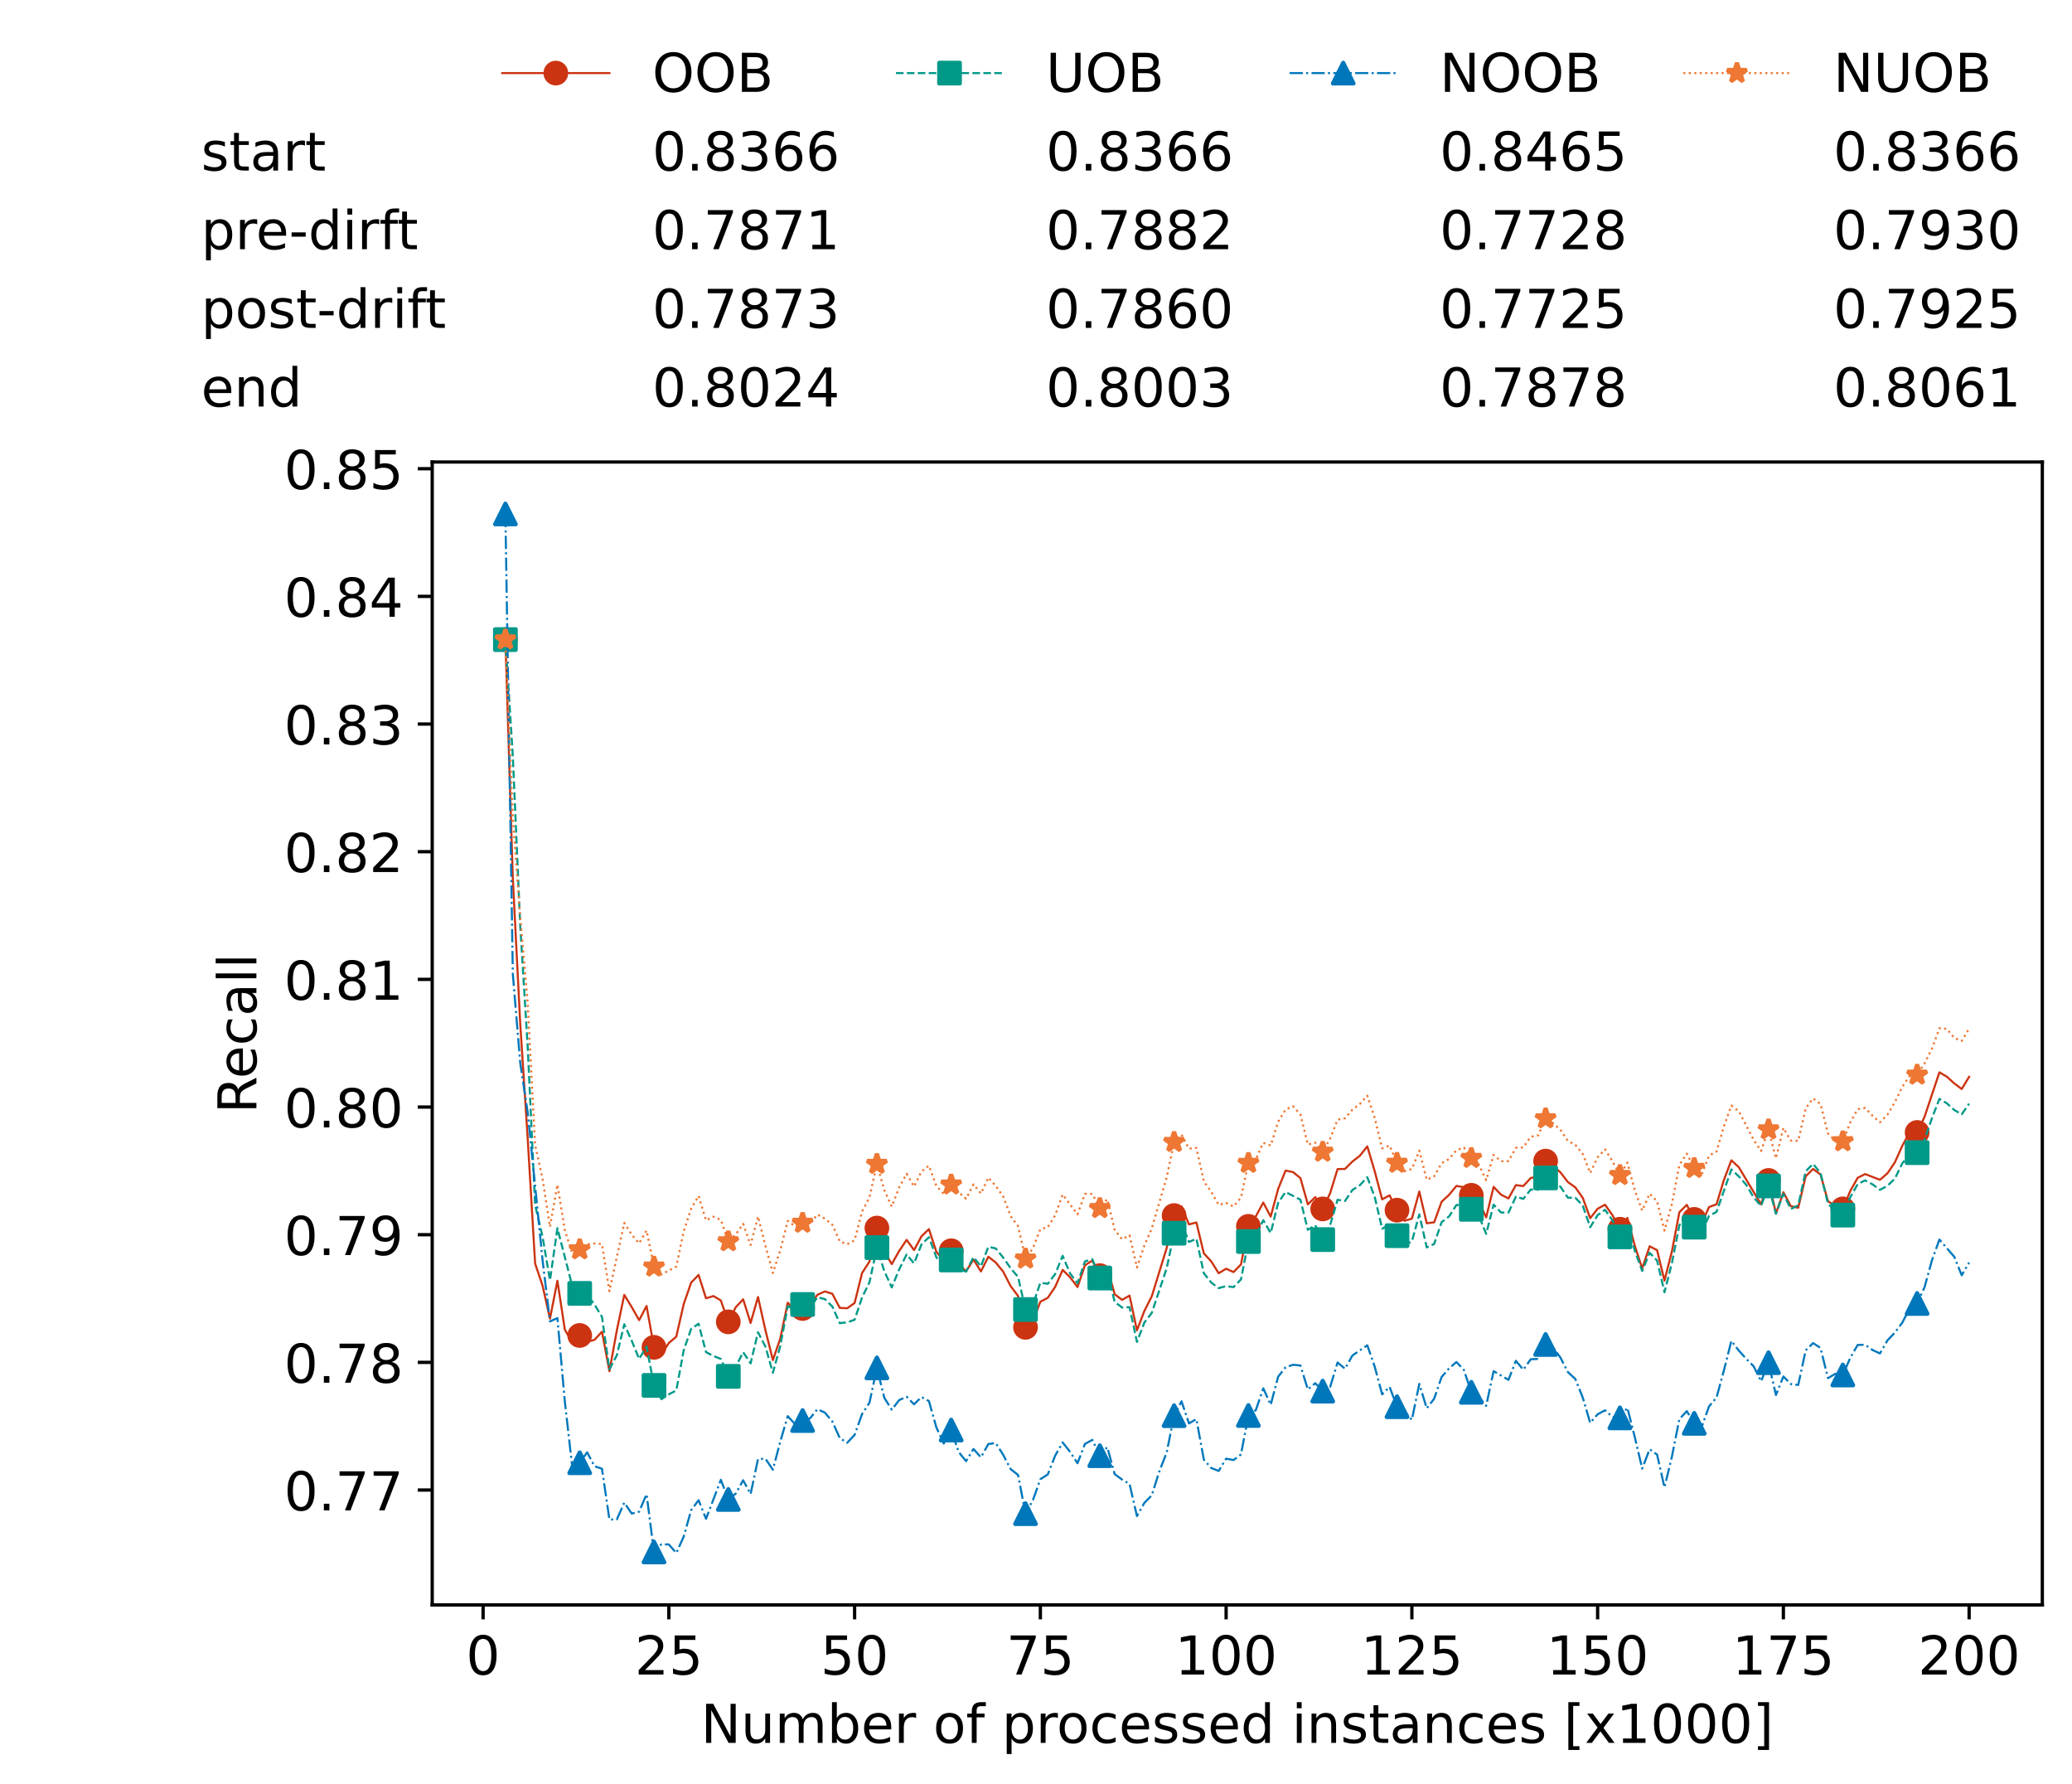 <?xml version="1.0" encoding="utf-8" standalone="no"?>
<!DOCTYPE svg PUBLIC "-//W3C//DTD SVG 1.1//EN"
  "http://www.w3.org/Graphics/SVG/1.1/DTD/svg11.dtd">
<!-- Created with matplotlib (https://matplotlib.org/) -->
<svg height="432.615pt" version="1.1" viewBox="0 0 502.65 432.615" width="502.65pt" xmlns="http://www.w3.org/2000/svg" xmlns:xlink="http://www.w3.org/1999/xlink">
 <defs>
  <style type="text/css">*{stroke-linecap:butt;stroke-linejoin:round;}</style>
 </defs>
 <g id="figure_1">
  <g id="patch_1">
   <path d="M 0 432.615 
L 502.65 432.615 
L 502.65 0 
L 0 0 
z
" style="fill:#ffffff;"/>
  </g>
  <g id="axes_1">
   <g id="patch_2">
    <path d="M 104.85 389.252 
L 495.45 389.252 
L 495.45 112.052 
L 104.85 112.052 
z
" style="fill:#ffffff;"/>
   </g>
   <g id="matplotlib.axis_1">
    <g id="xtick_1">
     <g id="line2d_1">
      <defs>
       <path d="M 0 0 
L 0 3.5 
" id="m86990fb996" style="stroke:#000000;stroke-width:0.8;"/>
      </defs>
      <g>
       <use style="stroke:#000000;stroke-width:0.8;" x="117.197" xlink:href="#m86990fb996" y="389.252"/>
      </g>
     </g>
     <g id="text_1">
      <!-- 0 -->
      <g transform="translate(113.061 406.13)scale(0.13 -0.13)">
       <defs>
        <path d="M 31.781 66.406 
Q 24.172 66.406 20.328 58.906 
Q 16.5 51.422 16.5 36.375 
Q 16.5 21.391 20.328 13.891 
Q 24.172 6.391 31.781 6.391 
Q 39.453 6.391 43.281 13.891 
Q 47.125 21.391 47.125 36.375 
Q 47.125 51.422 43.281 58.906 
Q 39.453 66.406 31.781 66.406 
z
M 31.781 74.219 
Q 44.047 74.219 50.516 64.516 
Q 56.984 54.828 56.984 36.375 
Q 56.984 17.969 50.516 8.266 
Q 44.047 -1.422 31.781 -1.422 
Q 19.531 -1.422 13.062 8.266 
Q 6.594 17.969 6.594 36.375 
Q 6.594 54.828 13.062 64.516 
Q 19.531 74.219 31.781 74.219 
z
" id="DejaVuSans-48"/>
       </defs>
       <use xlink:href="#DejaVuSans-48"/>
      </g>
     </g>
    </g>
    <g id="xtick_2">
     <g id="line2d_2">
      <g>
       <use style="stroke:#000000;stroke-width:0.8;" x="162.259" xlink:href="#m86990fb996" y="389.252"/>
      </g>
     </g>
     <g id="text_2">
      <!-- 25 -->
      <g transform="translate(153.988 406.13)scale(0.13 -0.13)">
       <defs>
        <path d="M 19.188 8.297 
L 53.609 8.297 
L 53.609 0 
L 7.328 0 
L 7.328 8.297 
Q 12.938 14.109 22.625 23.891 
Q 32.328 33.688 34.812 36.531 
Q 39.547 41.844 41.422 45.531 
Q 43.312 49.219 43.312 52.781 
Q 43.312 58.594 39.234 62.25 
Q 35.156 65.922 28.609 65.922 
Q 23.969 65.922 18.812 64.312 
Q 13.672 62.703 7.812 59.422 
L 7.812 69.391 
Q 13.766 71.781 18.938 73 
Q 24.125 74.219 28.422 74.219 
Q 39.75 74.219 46.484 68.547 
Q 53.219 62.891 53.219 53.422 
Q 53.219 48.922 51.531 44.891 
Q 49.859 40.875 45.406 35.406 
Q 44.188 33.984 37.641 27.219 
Q 31.109 20.453 19.188 8.297 
z
" id="DejaVuSans-50"/>
        <path d="M 10.797 72.906 
L 49.516 72.906 
L 49.516 64.594 
L 19.828 64.594 
L 19.828 46.734 
Q 21.969 47.469 24.109 47.828 
Q 26.266 48.188 28.422 48.188 
Q 40.625 48.188 47.75 41.5 
Q 54.891 34.812 54.891 23.391 
Q 54.891 11.625 47.562 5.094 
Q 40.234 -1.422 26.906 -1.422 
Q 22.312 -1.422 17.547 -0.641 
Q 12.797 0.141 7.719 1.703 
L 7.719 11.625 
Q 12.109 9.234 16.797 8.062 
Q 21.484 6.891 26.703 6.891 
Q 35.156 6.891 40.078 11.328 
Q 45.016 15.766 45.016 23.391 
Q 45.016 31 40.078 35.438 
Q 35.156 39.891 26.703 39.891 
Q 22.75 39.891 18.812 39.016 
Q 14.891 38.141 10.797 36.281 
z
" id="DejaVuSans-53"/>
       </defs>
       <use xlink:href="#DejaVuSans-50"/>
       <use x="63.623" xlink:href="#DejaVuSans-53"/>
      </g>
     </g>
    </g>
    <g id="xtick_3">
     <g id="line2d_3">
      <g>
       <use style="stroke:#000000;stroke-width:0.8;" x="207.322" xlink:href="#m86990fb996" y="389.252"/>
      </g>
     </g>
     <g id="text_3">
      <!-- 50 -->
      <g transform="translate(199.05 406.13)scale(0.13 -0.13)">
       <use xlink:href="#DejaVuSans-53"/>
       <use x="63.623" xlink:href="#DejaVuSans-48"/>
      </g>
     </g>
    </g>
    <g id="xtick_4">
     <g id="line2d_4">
      <g>
       <use style="stroke:#000000;stroke-width:0.8;" x="252.384" xlink:href="#m86990fb996" y="389.252"/>
      </g>
     </g>
     <g id="text_4">
      <!-- 75 -->
      <g transform="translate(244.113 406.13)scale(0.13 -0.13)">
       <defs>
        <path d="M 8.203 72.906 
L 55.078 72.906 
L 55.078 68.703 
L 28.609 0 
L 18.312 0 
L 43.219 64.594 
L 8.203 64.594 
z
" id="DejaVuSans-55"/>
       </defs>
       <use xlink:href="#DejaVuSans-55"/>
       <use x="63.623" xlink:href="#DejaVuSans-53"/>
      </g>
     </g>
    </g>
    <g id="xtick_5">
     <g id="line2d_5">
      <g>
       <use style="stroke:#000000;stroke-width:0.8;" x="297.446" xlink:href="#m86990fb996" y="389.252"/>
      </g>
     </g>
     <g id="text_5">
      <!-- 100 -->
      <g transform="translate(285.039 406.13)scale(0.13 -0.13)">
       <defs>
        <path d="M 12.406 8.297 
L 28.516 8.297 
L 28.516 63.922 
L 10.984 60.406 
L 10.984 69.391 
L 28.422 72.906 
L 38.281 72.906 
L 38.281 8.297 
L 54.391 8.297 
L 54.391 0 
L 12.406 0 
z
" id="DejaVuSans-49"/>
       </defs>
       <use xlink:href="#DejaVuSans-49"/>
       <use x="63.623" xlink:href="#DejaVuSans-48"/>
       <use x="127.246" xlink:href="#DejaVuSans-48"/>
      </g>
     </g>
    </g>
    <g id="xtick_6">
     <g id="line2d_6">
      <g>
       <use style="stroke:#000000;stroke-width:0.8;" x="342.509" xlink:href="#m86990fb996" y="389.252"/>
      </g>
     </g>
     <g id="text_6">
      <!-- 125 -->
      <g transform="translate(330.102 406.13)scale(0.13 -0.13)">
       <use xlink:href="#DejaVuSans-49"/>
       <use x="63.623" xlink:href="#DejaVuSans-50"/>
       <use x="127.246" xlink:href="#DejaVuSans-53"/>
      </g>
     </g>
    </g>
    <g id="xtick_7">
     <g id="line2d_7">
      <g>
       <use style="stroke:#000000;stroke-width:0.8;" x="387.571" xlink:href="#m86990fb996" y="389.252"/>
      </g>
     </g>
     <g id="text_7">
      <!-- 150 -->
      <g transform="translate(375.164 406.13)scale(0.13 -0.13)">
       <use xlink:href="#DejaVuSans-49"/>
       <use x="63.623" xlink:href="#DejaVuSans-53"/>
       <use x="127.246" xlink:href="#DejaVuSans-48"/>
      </g>
     </g>
    </g>
    <g id="xtick_8">
     <g id="line2d_8">
      <g>
       <use style="stroke:#000000;stroke-width:0.8;" x="432.633" xlink:href="#m86990fb996" y="389.252"/>
      </g>
     </g>
     <g id="text_8">
      <!-- 175 -->
      <g transform="translate(420.226 406.13)scale(0.13 -0.13)">
       <use xlink:href="#DejaVuSans-49"/>
       <use x="63.623" xlink:href="#DejaVuSans-55"/>
       <use x="127.246" xlink:href="#DejaVuSans-53"/>
      </g>
     </g>
    </g>
    <g id="xtick_9">
     <g id="line2d_9">
      <g>
       <use style="stroke:#000000;stroke-width:0.8;" x="477.695" xlink:href="#m86990fb996" y="389.252"/>
      </g>
     </g>
     <g id="text_9">
      <!-- 200 -->
      <g transform="translate(465.289 406.13)scale(0.13 -0.13)">
       <use xlink:href="#DejaVuSans-50"/>
       <use x="63.623" xlink:href="#DejaVuSans-48"/>
       <use x="127.246" xlink:href="#DejaVuSans-48"/>
      </g>
     </g>
    </g>
    <g id="text_10">
     <!-- Number of processed instances [x1000] -->
     <g transform="translate(170.025 422.711)scale(0.13 -0.13)">
      <defs>
       <path d="M 9.812 72.906 
L 23.094 72.906 
L 55.422 11.922 
L 55.422 72.906 
L 64.984 72.906 
L 64.984 0 
L 51.703 0 
L 19.391 60.984 
L 19.391 0 
L 9.812 0 
z
" id="DejaVuSans-78"/>
       <path d="M 8.5 21.578 
L 8.5 54.688 
L 17.484 54.688 
L 17.484 21.922 
Q 17.484 14.156 20.5 10.266 
Q 23.531 6.391 29.594 6.391 
Q 36.859 6.391 41.078 11.031 
Q 45.312 15.672 45.312 23.688 
L 45.312 54.688 
L 54.297 54.688 
L 54.297 0 
L 45.312 0 
L 45.312 8.406 
Q 42.047 3.422 37.719 1 
Q 33.406 -1.422 27.688 -1.422 
Q 18.266 -1.422 13.375 4.438 
Q 8.5 10.297 8.5 21.578 
z
M 31.109 56 
z
" id="DejaVuSans-117"/>
       <path d="M 52 44.188 
Q 55.375 50.25 60.062 53.125 
Q 64.75 56 71.094 56 
Q 79.641 56 84.281 50.016 
Q 88.922 44.047 88.922 33.016 
L 88.922 0 
L 79.891 0 
L 79.891 32.719 
Q 79.891 40.578 77.094 44.375 
Q 74.312 48.188 68.609 48.188 
Q 61.625 48.188 57.562 43.547 
Q 53.516 38.922 53.516 30.906 
L 53.516 0 
L 44.484 0 
L 44.484 32.719 
Q 44.484 40.625 41.703 44.406 
Q 38.922 48.188 33.109 48.188 
Q 26.219 48.188 22.156 43.531 
Q 18.109 38.875 18.109 30.906 
L 18.109 0 
L 9.078 0 
L 9.078 54.688 
L 18.109 54.688 
L 18.109 46.188 
Q 21.188 51.219 25.484 53.609 
Q 29.781 56 35.688 56 
Q 41.656 56 45.828 52.969 
Q 50 49.953 52 44.188 
z
" id="DejaVuSans-109"/>
       <path d="M 48.688 27.297 
Q 48.688 37.203 44.609 42.844 
Q 40.531 48.484 33.406 48.484 
Q 26.266 48.484 22.188 42.844 
Q 18.109 37.203 18.109 27.297 
Q 18.109 17.391 22.188 11.75 
Q 26.266 6.109 33.406 6.109 
Q 40.531 6.109 44.609 11.75 
Q 48.688 17.391 48.688 27.297 
z
M 18.109 46.391 
Q 20.953 51.266 25.266 53.625 
Q 29.594 56 35.594 56 
Q 45.562 56 51.781 48.094 
Q 58.016 40.188 58.016 27.297 
Q 58.016 14.406 51.781 6.484 
Q 45.562 -1.422 35.594 -1.422 
Q 29.594 -1.422 25.266 0.953 
Q 20.953 3.328 18.109 8.203 
L 18.109 0 
L 9.078 0 
L 9.078 75.984 
L 18.109 75.984 
z
" id="DejaVuSans-98"/>
       <path d="M 56.203 29.594 
L 56.203 25.203 
L 14.891 25.203 
Q 15.484 15.922 20.484 11.062 
Q 25.484 6.203 34.422 6.203 
Q 39.594 6.203 44.453 7.469 
Q 49.312 8.734 54.109 11.281 
L 54.109 2.781 
Q 49.266 0.734 44.188 -0.344 
Q 39.109 -1.422 33.891 -1.422 
Q 20.797 -1.422 13.156 6.188 
Q 5.516 13.812 5.516 26.812 
Q 5.516 40.234 12.766 48.109 
Q 20.016 56 32.328 56 
Q 43.359 56 49.781 48.891 
Q 56.203 41.797 56.203 29.594 
z
M 47.219 32.234 
Q 47.125 39.594 43.094 43.984 
Q 39.062 48.391 32.422 48.391 
Q 24.906 48.391 20.391 44.141 
Q 15.875 39.891 15.188 32.172 
z
" id="DejaVuSans-101"/>
       <path d="M 41.109 46.297 
Q 39.594 47.172 37.812 47.578 
Q 36.031 48 33.891 48 
Q 26.266 48 22.188 43.047 
Q 18.109 38.094 18.109 28.812 
L 18.109 0 
L 9.078 0 
L 9.078 54.688 
L 18.109 54.688 
L 18.109 46.188 
Q 20.953 51.172 25.484 53.578 
Q 30.031 56 36.531 56 
Q 37.453 56 38.578 55.875 
Q 39.703 55.766 41.062 55.516 
z
" id="DejaVuSans-114"/>
       <path id="DejaVuSans-32"/>
       <path d="M 30.609 48.391 
Q 23.391 48.391 19.188 42.75 
Q 14.984 37.109 14.984 27.297 
Q 14.984 17.484 19.156 11.844 
Q 23.344 6.203 30.609 6.203 
Q 37.797 6.203 41.984 11.859 
Q 46.188 17.531 46.188 27.297 
Q 46.188 37.016 41.984 42.703 
Q 37.797 48.391 30.609 48.391 
z
M 30.609 56 
Q 42.328 56 49.016 48.375 
Q 55.719 40.766 55.719 27.297 
Q 55.719 13.875 49.016 6.219 
Q 42.328 -1.422 30.609 -1.422 
Q 18.844 -1.422 12.172 6.219 
Q 5.516 13.875 5.516 27.297 
Q 5.516 40.766 12.172 48.375 
Q 18.844 56 30.609 56 
z
" id="DejaVuSans-111"/>
       <path d="M 37.109 75.984 
L 37.109 68.5 
L 28.516 68.5 
Q 23.688 68.5 21.797 66.547 
Q 19.922 64.594 19.922 59.516 
L 19.922 54.688 
L 34.719 54.688 
L 34.719 47.703 
L 19.922 47.703 
L 19.922 0 
L 10.891 0 
L 10.891 47.703 
L 2.297 47.703 
L 2.297 54.688 
L 10.891 54.688 
L 10.891 58.5 
Q 10.891 67.625 15.141 71.797 
Q 19.391 75.984 28.609 75.984 
z
" id="DejaVuSans-102"/>
       <path d="M 18.109 8.203 
L 18.109 -20.797 
L 9.078 -20.797 
L 9.078 54.688 
L 18.109 54.688 
L 18.109 46.391 
Q 20.953 51.266 25.266 53.625 
Q 29.594 56 35.594 56 
Q 45.562 56 51.781 48.094 
Q 58.016 40.188 58.016 27.297 
Q 58.016 14.406 51.781 6.484 
Q 45.562 -1.422 35.594 -1.422 
Q 29.594 -1.422 25.266 0.953 
Q 20.953 3.328 18.109 8.203 
z
M 48.688 27.297 
Q 48.688 37.203 44.609 42.844 
Q 40.531 48.484 33.406 48.484 
Q 26.266 48.484 22.188 42.844 
Q 18.109 37.203 18.109 27.297 
Q 18.109 17.391 22.188 11.75 
Q 26.266 6.109 33.406 6.109 
Q 40.531 6.109 44.609 11.75 
Q 48.688 17.391 48.688 27.297 
z
" id="DejaVuSans-112"/>
       <path d="M 48.781 52.594 
L 48.781 44.188 
Q 44.969 46.297 41.141 47.344 
Q 37.312 48.391 33.406 48.391 
Q 24.656 48.391 19.812 42.844 
Q 14.984 37.312 14.984 27.297 
Q 14.984 17.281 19.812 11.734 
Q 24.656 6.203 33.406 6.203 
Q 37.312 6.203 41.141 7.25 
Q 44.969 8.297 48.781 10.406 
L 48.781 2.094 
Q 45.016 0.344 40.984 -0.531 
Q 36.969 -1.422 32.422 -1.422 
Q 20.062 -1.422 12.781 6.344 
Q 5.516 14.109 5.516 27.297 
Q 5.516 40.672 12.859 48.328 
Q 20.219 56 33.016 56 
Q 37.156 56 41.109 55.141 
Q 45.062 54.297 48.781 52.594 
z
" id="DejaVuSans-99"/>
       <path d="M 44.281 53.078 
L 44.281 44.578 
Q 40.484 46.531 36.375 47.5 
Q 32.281 48.484 27.875 48.484 
Q 21.188 48.484 17.844 46.438 
Q 14.5 44.391 14.5 40.281 
Q 14.5 37.156 16.891 35.375 
Q 19.281 33.594 26.516 31.984 
L 29.594 31.297 
Q 39.156 29.25 43.188 25.516 
Q 47.219 21.781 47.219 15.094 
Q 47.219 7.469 41.188 3.016 
Q 35.156 -1.422 24.609 -1.422 
Q 20.219 -1.422 15.453 -0.562 
Q 10.688 0.297 5.422 2 
L 5.422 11.281 
Q 10.406 8.688 15.234 7.391 
Q 20.062 6.109 24.812 6.109 
Q 31.156 6.109 34.562 8.281 
Q 37.984 10.453 37.984 14.406 
Q 37.984 18.062 35.516 20.016 
Q 33.062 21.969 24.703 23.781 
L 21.578 24.516 
Q 13.234 26.266 9.516 29.906 
Q 5.812 33.547 5.812 39.891 
Q 5.812 47.609 11.281 51.797 
Q 16.75 56 26.812 56 
Q 31.781 56 36.172 55.266 
Q 40.578 54.547 44.281 53.078 
z
" id="DejaVuSans-115"/>
       <path d="M 45.406 46.391 
L 45.406 75.984 
L 54.391 75.984 
L 54.391 0 
L 45.406 0 
L 45.406 8.203 
Q 42.578 3.328 38.25 0.953 
Q 33.938 -1.422 27.875 -1.422 
Q 17.969 -1.422 11.734 6.484 
Q 5.516 14.406 5.516 27.297 
Q 5.516 40.188 11.734 48.094 
Q 17.969 56 27.875 56 
Q 33.938 56 38.25 53.625 
Q 42.578 51.266 45.406 46.391 
z
M 14.797 27.297 
Q 14.797 17.391 18.875 11.75 
Q 22.953 6.109 30.078 6.109 
Q 37.203 6.109 41.297 11.75 
Q 45.406 17.391 45.406 27.297 
Q 45.406 37.203 41.297 42.844 
Q 37.203 48.484 30.078 48.484 
Q 22.953 48.484 18.875 42.844 
Q 14.797 37.203 14.797 27.297 
z
" id="DejaVuSans-100"/>
       <path d="M 9.422 54.688 
L 18.406 54.688 
L 18.406 0 
L 9.422 0 
z
M 9.422 75.984 
L 18.406 75.984 
L 18.406 64.594 
L 9.422 64.594 
z
" id="DejaVuSans-105"/>
       <path d="M 54.891 33.016 
L 54.891 0 
L 45.906 0 
L 45.906 32.719 
Q 45.906 40.484 42.875 44.328 
Q 39.844 48.188 33.797 48.188 
Q 26.516 48.188 22.312 43.547 
Q 18.109 38.922 18.109 30.906 
L 18.109 0 
L 9.078 0 
L 9.078 54.688 
L 18.109 54.688 
L 18.109 46.188 
Q 21.344 51.125 25.703 53.562 
Q 30.078 56 35.797 56 
Q 45.219 56 50.047 50.172 
Q 54.891 44.344 54.891 33.016 
z
" id="DejaVuSans-110"/>
       <path d="M 18.312 70.219 
L 18.312 54.688 
L 36.812 54.688 
L 36.812 47.703 
L 18.312 47.703 
L 18.312 18.016 
Q 18.312 11.328 20.141 9.422 
Q 21.969 7.516 27.594 7.516 
L 36.812 7.516 
L 36.812 0 
L 27.594 0 
Q 17.188 0 13.234 3.875 
Q 9.281 7.766 9.281 18.016 
L 9.281 47.703 
L 2.688 47.703 
L 2.688 54.688 
L 9.281 54.688 
L 9.281 70.219 
z
" id="DejaVuSans-116"/>
       <path d="M 34.281 27.484 
Q 23.391 27.484 19.188 25 
Q 14.984 22.516 14.984 16.5 
Q 14.984 11.719 18.141 8.906 
Q 21.297 6.109 26.703 6.109 
Q 34.188 6.109 38.703 11.406 
Q 43.219 16.703 43.219 25.484 
L 43.219 27.484 
z
M 52.203 31.203 
L 52.203 0 
L 43.219 0 
L 43.219 8.297 
Q 40.141 3.328 35.547 0.953 
Q 30.953 -1.422 24.312 -1.422 
Q 15.922 -1.422 10.953 3.297 
Q 6 8.016 6 15.922 
Q 6 25.141 12.172 29.828 
Q 18.359 34.516 30.609 34.516 
L 43.219 34.516 
L 43.219 35.406 
Q 43.219 41.609 39.141 45 
Q 35.062 48.391 27.688 48.391 
Q 23 48.391 18.547 47.266 
Q 14.109 46.141 10.016 43.891 
L 10.016 52.203 
Q 14.938 54.109 19.578 55.047 
Q 24.219 56 28.609 56 
Q 40.484 56 46.344 49.844 
Q 52.203 43.703 52.203 31.203 
z
" id="DejaVuSans-97"/>
       <path d="M 8.594 75.984 
L 29.297 75.984 
L 29.297 69 
L 17.578 69 
L 17.578 -6.203 
L 29.297 -6.203 
L 29.297 -13.188 
L 8.594 -13.188 
z
" id="DejaVuSans-91"/>
       <path d="M 54.891 54.688 
L 35.109 28.078 
L 55.906 0 
L 45.312 0 
L 29.391 21.484 
L 13.484 0 
L 2.875 0 
L 24.125 28.609 
L 4.688 54.688 
L 15.281 54.688 
L 29.781 35.203 
L 44.281 54.688 
z
" id="DejaVuSans-120"/>
       <path d="M 30.422 75.984 
L 30.422 -13.188 
L 9.719 -13.188 
L 9.719 -6.203 
L 21.391 -6.203 
L 21.391 69 
L 9.719 69 
L 9.719 75.984 
z
" id="DejaVuSans-93"/>
      </defs>
      <use xlink:href="#DejaVuSans-78"/>
      <use x="74.805" xlink:href="#DejaVuSans-117"/>
      <use x="138.184" xlink:href="#DejaVuSans-109"/>
      <use x="235.596" xlink:href="#DejaVuSans-98"/>
      <use x="299.072" xlink:href="#DejaVuSans-101"/>
      <use x="360.596" xlink:href="#DejaVuSans-114"/>
      <use x="401.709" xlink:href="#DejaVuSans-32"/>
      <use x="433.496" xlink:href="#DejaVuSans-111"/>
      <use x="494.678" xlink:href="#DejaVuSans-102"/>
      <use x="529.883" xlink:href="#DejaVuSans-32"/>
      <use x="561.67" xlink:href="#DejaVuSans-112"/>
      <use x="625.146" xlink:href="#DejaVuSans-114"/>
      <use x="664.01" xlink:href="#DejaVuSans-111"/>
      <use x="725.191" xlink:href="#DejaVuSans-99"/>
      <use x="780.172" xlink:href="#DejaVuSans-101"/>
      <use x="841.695" xlink:href="#DejaVuSans-115"/>
      <use x="893.795" xlink:href="#DejaVuSans-115"/>
      <use x="945.895" xlink:href="#DejaVuSans-101"/>
      <use x="1007.418" xlink:href="#DejaVuSans-100"/>
      <use x="1070.895" xlink:href="#DejaVuSans-32"/>
      <use x="1102.682" xlink:href="#DejaVuSans-105"/>
      <use x="1130.465" xlink:href="#DejaVuSans-110"/>
      <use x="1193.844" xlink:href="#DejaVuSans-115"/>
      <use x="1245.943" xlink:href="#DejaVuSans-116"/>
      <use x="1285.152" xlink:href="#DejaVuSans-97"/>
      <use x="1346.432" xlink:href="#DejaVuSans-110"/>
      <use x="1409.811" xlink:href="#DejaVuSans-99"/>
      <use x="1464.791" xlink:href="#DejaVuSans-101"/>
      <use x="1526.314" xlink:href="#DejaVuSans-115"/>
      <use x="1578.414" xlink:href="#DejaVuSans-32"/>
      <use x="1610.201" xlink:href="#DejaVuSans-91"/>
      <use x="1649.215" xlink:href="#DejaVuSans-120"/>
      <use x="1708.395" xlink:href="#DejaVuSans-49"/>
      <use x="1772.018" xlink:href="#DejaVuSans-48"/>
      <use x="1835.641" xlink:href="#DejaVuSans-48"/>
      <use x="1899.264" xlink:href="#DejaVuSans-48"/>
      <use x="1962.887" xlink:href="#DejaVuSans-93"/>
     </g>
    </g>
   </g>
   <g id="matplotlib.axis_2">
    <g id="ytick_1">
     <g id="line2d_10">
      <defs>
       <path d="M 0 0 
L -3.5 0 
" id="mebe11450b2" style="stroke:#000000;stroke-width:0.8;"/>
      </defs>
      <g>
       <use style="stroke:#000000;stroke-width:0.8;" x="104.85" xlink:href="#mebe11450b2" y="361.381"/>
      </g>
     </g>
     <g id="text_11">
      <!-- 0.77 -->
      <g transform="translate(68.905 366.32)scale(0.13 -0.13)">
       <defs>
        <path d="M 10.688 12.406 
L 21 12.406 
L 21 0 
L 10.688 0 
z
" id="DejaVuSans-46"/>
       </defs>
       <use xlink:href="#DejaVuSans-48"/>
       <use x="63.623" xlink:href="#DejaVuSans-46"/>
       <use x="95.41" xlink:href="#DejaVuSans-55"/>
       <use x="159.033" xlink:href="#DejaVuSans-55"/>
      </g>
     </g>
    </g>
    <g id="ytick_2">
     <g id="line2d_11">
      <g>
       <use style="stroke:#000000;stroke-width:0.8;" x="104.85" xlink:href="#mebe11450b2" y="330.419"/>
      </g>
     </g>
     <g id="text_12">
      <!-- 0.78 -->
      <g transform="translate(68.905 335.358)scale(0.13 -0.13)">
       <defs>
        <path d="M 31.781 34.625 
Q 24.75 34.625 20.719 30.859 
Q 16.703 27.094 16.703 20.516 
Q 16.703 13.922 20.719 10.156 
Q 24.75 6.391 31.781 6.391 
Q 38.812 6.391 42.859 10.172 
Q 46.922 13.969 46.922 20.516 
Q 46.922 27.094 42.891 30.859 
Q 38.875 34.625 31.781 34.625 
z
M 21.922 38.812 
Q 15.578 40.375 12.031 44.719 
Q 8.5 49.078 8.5 55.328 
Q 8.5 64.062 14.719 69.141 
Q 20.953 74.219 31.781 74.219 
Q 42.672 74.219 48.875 69.141 
Q 55.078 64.062 55.078 55.328 
Q 55.078 49.078 51.531 44.719 
Q 48 40.375 41.703 38.812 
Q 48.828 37.156 52.797 32.312 
Q 56.781 27.484 56.781 20.516 
Q 56.781 9.906 50.312 4.234 
Q 43.844 -1.422 31.781 -1.422 
Q 19.734 -1.422 13.25 4.234 
Q 6.781 9.906 6.781 20.516 
Q 6.781 27.484 10.781 32.312 
Q 14.797 37.156 21.922 38.812 
z
M 18.312 54.391 
Q 18.312 48.734 21.844 45.562 
Q 25.391 42.391 31.781 42.391 
Q 38.141 42.391 41.719 45.562 
Q 45.312 48.734 45.312 54.391 
Q 45.312 60.062 41.719 63.234 
Q 38.141 66.406 31.781 66.406 
Q 25.391 66.406 21.844 63.234 
Q 18.312 60.062 18.312 54.391 
z
" id="DejaVuSans-56"/>
       </defs>
       <use xlink:href="#DejaVuSans-48"/>
       <use x="63.623" xlink:href="#DejaVuSans-46"/>
       <use x="95.41" xlink:href="#DejaVuSans-55"/>
       <use x="159.033" xlink:href="#DejaVuSans-56"/>
      </g>
     </g>
    </g>
    <g id="ytick_3">
     <g id="line2d_12">
      <g>
       <use style="stroke:#000000;stroke-width:0.8;" x="104.85" xlink:href="#mebe11450b2" y="299.456"/>
      </g>
     </g>
     <g id="text_13">
      <!-- 0.79 -->
      <g transform="translate(68.905 304.395)scale(0.13 -0.13)">
       <defs>
        <path d="M 10.984 1.516 
L 10.984 10.5 
Q 14.703 8.734 18.5 7.812 
Q 22.312 6.891 25.984 6.891 
Q 35.75 6.891 40.891 13.453 
Q 46.047 20.016 46.781 33.406 
Q 43.953 29.203 39.594 26.953 
Q 35.25 24.703 29.984 24.703 
Q 19.047 24.703 12.672 31.312 
Q 6.297 37.938 6.297 49.422 
Q 6.297 60.641 12.938 67.422 
Q 19.578 74.219 30.609 74.219 
Q 43.266 74.219 49.922 64.516 
Q 56.594 54.828 56.594 36.375 
Q 56.594 19.141 48.406 8.859 
Q 40.234 -1.422 26.422 -1.422 
Q 22.703 -1.422 18.891 -0.688 
Q 15.094 0.047 10.984 1.516 
z
M 30.609 32.422 
Q 37.25 32.422 41.125 36.953 
Q 45.016 41.5 45.016 49.422 
Q 45.016 57.281 41.125 61.844 
Q 37.25 66.406 30.609 66.406 
Q 23.969 66.406 20.094 61.844 
Q 16.219 57.281 16.219 49.422 
Q 16.219 41.5 20.094 36.953 
Q 23.969 32.422 30.609 32.422 
z
" id="DejaVuSans-57"/>
       </defs>
       <use xlink:href="#DejaVuSans-48"/>
       <use x="63.623" xlink:href="#DejaVuSans-46"/>
       <use x="95.41" xlink:href="#DejaVuSans-55"/>
       <use x="159.033" xlink:href="#DejaVuSans-57"/>
      </g>
     </g>
    </g>
    <g id="ytick_4">
     <g id="line2d_13">
      <g>
       <use style="stroke:#000000;stroke-width:0.8;" x="104.85" xlink:href="#mebe11450b2" y="268.494"/>
      </g>
     </g>
     <g id="text_14">
      <!-- 0.80 -->
      <g transform="translate(68.905 273.433)scale(0.13 -0.13)">
       <use xlink:href="#DejaVuSans-48"/>
       <use x="63.623" xlink:href="#DejaVuSans-46"/>
       <use x="95.41" xlink:href="#DejaVuSans-56"/>
       <use x="159.033" xlink:href="#DejaVuSans-48"/>
      </g>
     </g>
    </g>
    <g id="ytick_5">
     <g id="line2d_14">
      <g>
       <use style="stroke:#000000;stroke-width:0.8;" x="104.85" xlink:href="#mebe11450b2" y="237.531"/>
      </g>
     </g>
     <g id="text_15">
      <!-- 0.81 -->
      <g transform="translate(68.905 242.47)scale(0.13 -0.13)">
       <use xlink:href="#DejaVuSans-48"/>
       <use x="63.623" xlink:href="#DejaVuSans-46"/>
       <use x="95.41" xlink:href="#DejaVuSans-56"/>
       <use x="159.033" xlink:href="#DejaVuSans-49"/>
      </g>
     </g>
    </g>
    <g id="ytick_6">
     <g id="line2d_15">
      <g>
       <use style="stroke:#000000;stroke-width:0.8;" x="104.85" xlink:href="#mebe11450b2" y="206.568"/>
      </g>
     </g>
     <g id="text_16">
      <!-- 0.82 -->
      <g transform="translate(68.905 211.507)scale(0.13 -0.13)">
       <use xlink:href="#DejaVuSans-48"/>
       <use x="63.623" xlink:href="#DejaVuSans-46"/>
       <use x="95.41" xlink:href="#DejaVuSans-56"/>
       <use x="159.033" xlink:href="#DejaVuSans-50"/>
      </g>
     </g>
    </g>
    <g id="ytick_7">
     <g id="line2d_16">
      <g>
       <use style="stroke:#000000;stroke-width:0.8;" x="104.85" xlink:href="#mebe11450b2" y="175.606"/>
      </g>
     </g>
     <g id="text_17">
      <!-- 0.83 -->
      <g transform="translate(68.905 180.545)scale(0.13 -0.13)">
       <defs>
        <path d="M 40.578 39.312 
Q 47.656 37.797 51.625 33 
Q 55.609 28.219 55.609 21.188 
Q 55.609 10.406 48.188 4.484 
Q 40.766 -1.422 27.094 -1.422 
Q 22.516 -1.422 17.656 -0.516 
Q 12.797 0.391 7.625 2.203 
L 7.625 11.719 
Q 11.719 9.328 16.594 8.109 
Q 21.484 6.891 26.812 6.891 
Q 36.078 6.891 40.938 10.547 
Q 45.797 14.203 45.797 21.188 
Q 45.797 27.641 41.281 31.266 
Q 36.766 34.906 28.719 34.906 
L 20.219 34.906 
L 20.219 43.016 
L 29.109 43.016 
Q 36.375 43.016 40.234 45.922 
Q 44.094 48.828 44.094 54.297 
Q 44.094 59.906 40.109 62.906 
Q 36.141 65.922 28.719 65.922 
Q 24.656 65.922 20.016 65.031 
Q 15.375 64.156 9.812 62.312 
L 9.812 71.094 
Q 15.438 72.656 20.344 73.438 
Q 25.25 74.219 29.594 74.219 
Q 40.828 74.219 47.359 69.109 
Q 53.906 64.016 53.906 55.328 
Q 53.906 49.266 50.438 45.094 
Q 46.969 40.922 40.578 39.312 
z
" id="DejaVuSans-51"/>
       </defs>
       <use xlink:href="#DejaVuSans-48"/>
       <use x="63.623" xlink:href="#DejaVuSans-46"/>
       <use x="95.41" xlink:href="#DejaVuSans-56"/>
       <use x="159.033" xlink:href="#DejaVuSans-51"/>
      </g>
     </g>
    </g>
    <g id="ytick_8">
     <g id="line2d_17">
      <g>
       <use style="stroke:#000000;stroke-width:0.8;" x="104.85" xlink:href="#mebe11450b2" y="144.643"/>
      </g>
     </g>
     <g id="text_18">
      <!-- 0.84 -->
      <g transform="translate(68.905 149.582)scale(0.13 -0.13)">
       <defs>
        <path d="M 37.797 64.312 
L 12.891 25.391 
L 37.797 25.391 
z
M 35.203 72.906 
L 47.609 72.906 
L 47.609 25.391 
L 58.016 25.391 
L 58.016 17.188 
L 47.609 17.188 
L 47.609 0 
L 37.797 0 
L 37.797 17.188 
L 4.891 17.188 
L 4.891 26.703 
z
" id="DejaVuSans-52"/>
       </defs>
       <use xlink:href="#DejaVuSans-48"/>
       <use x="63.623" xlink:href="#DejaVuSans-46"/>
       <use x="95.41" xlink:href="#DejaVuSans-56"/>
       <use x="159.033" xlink:href="#DejaVuSans-52"/>
      </g>
     </g>
    </g>
    <g id="ytick_9">
     <g id="line2d_18">
      <g>
       <use style="stroke:#000000;stroke-width:0.8;" x="104.85" xlink:href="#mebe11450b2" y="113.681"/>
      </g>
     </g>
     <g id="text_19">
      <!-- 0.85 -->
      <g transform="translate(68.905 118.62)scale(0.13 -0.13)">
       <use xlink:href="#DejaVuSans-48"/>
       <use x="63.623" xlink:href="#DejaVuSans-46"/>
       <use x="95.41" xlink:href="#DejaVuSans-56"/>
       <use x="159.033" xlink:href="#DejaVuSans-53"/>
      </g>
     </g>
    </g>
    <g id="text_20">
     <!-- Recall -->
     <g transform="translate(62.201 270.044)rotate(-90)scale(0.13 -0.13)">
      <defs>
       <path d="M 44.391 34.188 
Q 47.562 33.109 50.562 29.594 
Q 53.562 26.078 56.594 19.922 
L 66.609 0 
L 56 0 
L 46.688 18.703 
Q 43.062 26.031 39.672 28.422 
Q 36.281 30.812 30.422 30.812 
L 19.672 30.812 
L 19.672 0 
L 9.812 0 
L 9.812 72.906 
L 32.078 72.906 
Q 44.578 72.906 50.734 67.672 
Q 56.891 62.453 56.891 51.906 
Q 56.891 45.016 53.688 40.469 
Q 50.484 35.938 44.391 34.188 
z
M 19.672 64.797 
L 19.672 38.922 
L 32.078 38.922 
Q 39.203 38.922 42.844 42.219 
Q 46.484 45.516 46.484 51.906 
Q 46.484 58.297 42.844 61.547 
Q 39.203 64.797 32.078 64.797 
z
" id="DejaVuSans-82"/>
       <path d="M 9.422 75.984 
L 18.406 75.984 
L 18.406 0 
L 9.422 0 
z
" id="DejaVuSans-108"/>
      </defs>
      <use xlink:href="#DejaVuSans-82"/>
      <use x="64.982" xlink:href="#DejaVuSans-101"/>
      <use x="126.506" xlink:href="#DejaVuSans-99"/>
      <use x="181.486" xlink:href="#DejaVuSans-97"/>
      <use x="242.766" xlink:href="#DejaVuSans-108"/>
      <use x="270.549" xlink:href="#DejaVuSans-108"/>
     </g>
    </g>
   </g>
   <g id="line2d_19"/>
   <g id="line2d_20"/>
   <g id="line2d_21"/>
   <g id="line2d_22"/>
   <g id="line2d_23"/>
   <g id="line2d_24">
    <path clip-path="url(#p13bad586ff)" d="M 122.605 155.127 
L 124.407 212.994 
L 126.21 248.394 
L 128.012 276.089 
L 129.815 306.438 
L 131.617 311.805 
L 133.419 319.82 
L 135.222 310.634 
L 137.024 322.481 
L 138.827 325.641 
L 140.629 323.893 
L 142.432 325.461 
L 144.234 324.941 
L 146.037 322.986 
L 147.839 332.564 
L 149.642 322.649 
L 151.444 314.053 
L 153.247 317.007 
L 155.049 320.185 
L 156.852 316.749 
L 158.654 326.779 
L 160.457 328.441 
L 162.259 325.72 
L 164.062 324.184 
L 165.864 316.279 
L 167.667 311.081 
L 169.469 309.207 
L 171.272 314.883 
L 173.074 314.332 
L 174.877 315.412 
L 176.679 320.593 
L 178.482 317.064 
L 180.284 315.127 
L 182.087 320.866 
L 183.889 314.568 
L 185.692 322.632 
L 187.494 329.868 
L 189.297 324.616 
L 191.099 315.955 
L 192.902 317.906 
L 194.704 317.354 
L 196.507 316.537 
L 198.309 314.021 
L 200.112 313.211 
L 201.914 313.775 
L 203.717 317.205 
L 205.519 317.296 
L 207.322 316.027 
L 209.124 308.762 
L 210.927 305.963 
L 212.729 297.849 
L 214.532 303.58 
L 216.334 306.582 
L 218.137 303.393 
L 219.939 300.712 
L 221.742 303.186 
L 223.544 299.854 
L 225.347 298.102 
L 227.149 303.596 
L 228.952 305.805 
L 230.754 303.353 
L 232.557 306.455 
L 234.359 308.35 
L 236.162 305.474 
L 237.964 308.363 
L 239.767 304.801 
L 241.569 306.204 
L 243.372 308.424 
L 245.174 311.936 
L 246.976 314.316 
L 248.779 321.92 
L 250.581 320.393 
L 252.384 315.717 
L 254.186 314.764 
L 255.989 312.088 
L 257.791 307.989 
L 259.594 309.782 
L 261.396 312.159 
L 263.199 306.872 
L 265.001 305.73 
L 266.804 309.386 
L 268.606 307.424 
L 270.409 313.902 
L 272.211 315.265 
L 274.014 314.228 
L 275.816 322.654 
L 277.619 317.941 
L 279.421 314.371 
L 283.026 302.693 
L 284.829 294.814 
L 286.631 292.618 
L 288.434 296.957 
L 290.236 296.496 
L 292.039 303.986 
L 293.841 305.93 
L 295.644 308.806 
L 297.446 307.704 
L 299.249 308.527 
L 301.051 306.661 
L 302.854 297.431 
L 304.656 295.008 
L 306.459 291.658 
L 308.261 295.066 
L 310.064 288.364 
L 311.866 283.905 
L 313.669 284.269 
L 315.471 285.722 
L 317.274 292.093 
L 319.076 290.349 
L 320.879 293.208 
L 322.681 289.379 
L 324.484 283.542 
L 326.286 283.504 
L 328.089 281.708 
L 329.891 280.307 
L 331.694 278.03 
L 333.496 284.078 
L 335.299 290.885 
L 337.101 289.911 
L 338.904 293.508 
L 340.706 296.083 
L 342.509 295.572 
L 344.311 288.98 
L 346.114 296.68 
L 347.916 296.457 
L 349.719 291.468 
L 351.521 289.796 
L 353.324 287.624 
L 355.126 287.945 
L 356.928 289.907 
L 358.731 291.423 
L 360.533 295.262 
L 362.336 287.859 
L 364.138 289.75 
L 365.941 290.661 
L 367.743 287.43 
L 369.546 287.657 
L 371.348 285.702 
L 373.151 285.387 
L 374.953 281.609 
L 376.756 282.696 
L 378.558 284.36 
L 380.361 286.69 
L 382.163 287.979 
L 383.966 290.524 
L 385.768 295.454 
L 387.571 293.171 
L 389.373 292.18 
L 391.176 294.747 
L 392.978 298.124 
L 394.781 295.377 
L 396.583 302.121 
L 398.386 307.646 
L 400.188 302.262 
L 401.991 303.205 
L 403.793 310.592 
L 405.596 303.47 
L 407.398 294.012 
L 409.201 292.214 
L 411.003 295.742 
L 412.806 296.74 
L 414.608 292.734 
L 416.411 292.088 
L 418.213 286.169 
L 420.016 281.411 
L 421.818 283.087 
L 427.226 292.108 
L 429.028 286.299 
L 430.831 294.308 
L 432.633 289.159 
L 434.436 292.537 
L 436.238 292.924 
L 438.041 285.312 
L 439.843 283.512 
L 441.646 284.856 
L 443.448 291.337 
L 445.251 292.5 
L 447.053 293.191 
L 448.856 288.851 
L 450.658 285.67 
L 452.461 284.748 
L 456.066 286.141 
L 457.868 284.583 
L 459.671 281.92 
L 461.473 277.917 
L 463.276 274.596 
L 465.078 274.662 
L 466.881 270.864 
L 470.485 260.072 
L 472.288 261.136 
L 474.09 262.767 
L 475.893 264.121 
L 477.695 261.167 
L 477.695 261.167 
" style="fill:none;stroke:#cc3311;stroke-linecap:square;stroke-width:0.5;"/>
    <defs>
     <path d="M 0 2.5 
C 0.663 2.5 1.299 2.237 1.768 1.768 
C 2.237 1.299 2.5 0.663 2.5 0 
C 2.5 -0.663 2.237 -1.299 1.768 -1.768 
C 1.299 -2.237 0.663 -2.5 0 -2.5 
C -0.663 -2.5 -1.299 -2.237 -1.768 -1.768 
C -2.237 -1.299 -2.5 -0.663 -2.5 0 
C -2.5 0.663 -2.237 1.299 -1.768 1.768 
C -1.299 2.237 -0.663 2.5 0 2.5 
z
" id="m4db922dd7b" style="stroke:#cc3311;"/>
    </defs>
    <g clip-path="url(#p13bad586ff)">
     <use style="fill:#cc3311;stroke:#cc3311;" x="122.605" xlink:href="#m4db922dd7b" y="155.127"/>
     <use style="fill:#cc3311;stroke:#cc3311;" x="140.629" xlink:href="#m4db922dd7b" y="323.893"/>
     <use style="fill:#cc3311;stroke:#cc3311;" x="158.654" xlink:href="#m4db922dd7b" y="326.779"/>
     <use style="fill:#cc3311;stroke:#cc3311;" x="176.679" xlink:href="#m4db922dd7b" y="320.593"/>
     <use style="fill:#cc3311;stroke:#cc3311;" x="194.704" xlink:href="#m4db922dd7b" y="317.354"/>
     <use style="fill:#cc3311;stroke:#cc3311;" x="212.729" xlink:href="#m4db922dd7b" y="297.849"/>
     <use style="fill:#cc3311;stroke:#cc3311;" x="230.754" xlink:href="#m4db922dd7b" y="303.353"/>
     <use style="fill:#cc3311;stroke:#cc3311;" x="248.779" xlink:href="#m4db922dd7b" y="321.92"/>
     <use style="fill:#cc3311;stroke:#cc3311;" x="266.804" xlink:href="#m4db922dd7b" y="309.386"/>
     <use style="fill:#cc3311;stroke:#cc3311;" x="284.829" xlink:href="#m4db922dd7b" y="294.814"/>
     <use style="fill:#cc3311;stroke:#cc3311;" x="302.854" xlink:href="#m4db922dd7b" y="297.431"/>
     <use style="fill:#cc3311;stroke:#cc3311;" x="320.879" xlink:href="#m4db922dd7b" y="293.208"/>
     <use style="fill:#cc3311;stroke:#cc3311;" x="338.904" xlink:href="#m4db922dd7b" y="293.508"/>
     <use style="fill:#cc3311;stroke:#cc3311;" x="356.928" xlink:href="#m4db922dd7b" y="289.907"/>
     <use style="fill:#cc3311;stroke:#cc3311;" x="374.953" xlink:href="#m4db922dd7b" y="281.609"/>
     <use style="fill:#cc3311;stroke:#cc3311;" x="392.978" xlink:href="#m4db922dd7b" y="298.124"/>
     <use style="fill:#cc3311;stroke:#cc3311;" x="411.003" xlink:href="#m4db922dd7b" y="295.742"/>
     <use style="fill:#cc3311;stroke:#cc3311;" x="429.028" xlink:href="#m4db922dd7b" y="286.299"/>
     <use style="fill:#cc3311;stroke:#cc3311;" x="447.053" xlink:href="#m4db922dd7b" y="293.191"/>
     <use style="fill:#cc3311;stroke:#cc3311;" x="465.078" xlink:href="#m4db922dd7b" y="274.662"/>
    </g>
   </g>
   <g id="line2d_25"/>
   <g id="line2d_26"/>
   <g id="line2d_27"/>
   <g id="line2d_28"/>
   <g id="line2d_29">
    <path clip-path="url(#p13bad586ff)" d="M 122.605 155.127 
L 124.407 183.393 
L 126.21 224.636 
L 128.012 253.796 
L 129.815 292.225 
L 131.617 299.961 
L 133.419 310.524 
L 135.222 297.883 
L 138.827 311.886 
L 140.629 313.686 
L 142.432 314.076 
L 144.234 316.413 
L 146.037 319.395 
L 147.839 332.103 
L 149.642 328.694 
L 151.444 321.185 
L 153.247 325.167 
L 155.049 329.582 
L 156.852 326.589 
L 158.654 336.005 
L 160.457 339.355 
L 162.259 338.17 
L 164.062 337.223 
L 165.864 327.491 
L 167.667 322.293 
L 169.469 321.048 
L 171.272 327.936 
L 173.074 328.866 
L 174.877 329.597 
L 176.679 333.81 
L 178.482 331.497 
L 180.284 327.954 
L 182.087 330.663 
L 183.889 323.116 
L 185.692 326.627 
L 187.494 332.951 
L 189.297 326.417 
L 191.099 316.803 
L 192.902 317.537 
L 194.704 316.389 
L 196.507 317.146 
L 198.309 314.618 
L 200.112 315.08 
L 201.914 316.878 
L 203.717 320.908 
L 205.519 320.721 
L 207.322 320.087 
L 209.124 314.692 
L 210.927 310.993 
L 212.729 302.585 
L 214.532 308.316 
L 216.334 312.242 
L 218.137 307.858 
L 219.939 304.259 
L 221.742 306.412 
L 223.544 301.821 
L 225.347 300.069 
L 227.149 304.932 
L 228.952 307.151 
L 230.754 305.585 
L 232.557 307.761 
L 234.359 308.423 
L 236.162 304.894 
L 237.964 307.138 
L 239.767 302.37 
L 241.569 302.798 
L 243.372 305.019 
L 245.174 307.593 
L 246.976 309.703 
L 248.779 317.6 
L 250.581 316.401 
L 252.384 311.119 
L 254.186 311.361 
L 255.989 308.987 
L 257.791 304.578 
L 259.594 308.844 
L 261.396 311.222 
L 263.199 305.934 
L 265.001 305.397 
L 266.804 309.966 
L 268.606 308.329 
L 270.409 315.755 
L 272.211 317.113 
L 274.014 317.027 
L 275.816 325.454 
L 277.619 320.756 
L 279.421 318.405 
L 283.026 307.588 
L 284.829 299.104 
L 286.631 296.581 
L 288.434 301.225 
L 290.236 300.432 
L 292.039 308.804 
L 293.841 311.069 
L 295.644 312.419 
L 297.446 311.926 
L 299.249 312.174 
L 301.051 310.298 
L 302.854 301.108 
L 304.656 299.624 
L 306.459 295.943 
L 308.261 299.043 
L 310.064 291.722 
L 311.866 289.095 
L 315.471 290.968 
L 317.274 298.279 
L 319.076 297.163 
L 320.879 300.644 
L 322.681 297.13 
L 324.484 290.988 
L 326.286 291.283 
L 328.089 288.606 
L 329.891 287.462 
L 331.694 285.511 
L 333.496 290.309 
L 335.299 298.003 
L 337.101 297.035 
L 338.904 299.693 
L 340.706 301.934 
L 342.509 301.118 
L 344.311 294.526 
L 346.114 302.536 
L 347.916 301.708 
L 349.719 296.419 
L 351.521 295.04 
L 353.324 292.248 
L 355.126 292.263 
L 356.928 293.289 
L 358.731 294.798 
L 360.533 299.256 
L 362.336 292.163 
L 364.138 294.068 
L 365.941 294.092 
L 367.743 290.227 
L 369.546 290.772 
L 371.348 288.505 
L 373.151 288.543 
L 374.953 285.686 
L 376.756 285.882 
L 378.558 287.851 
L 380.361 290.479 
L 382.163 290.492 
L 383.966 292.417 
L 385.768 297.65 
L 387.571 294.712 
L 389.373 293.414 
L 391.176 295.98 
L 392.978 299.984 
L 394.781 297.539 
L 396.583 303.342 
L 398.386 308.249 
L 400.188 303.844 
L 401.991 305.729 
L 403.793 313.422 
L 405.596 306.307 
L 407.398 297.175 
L 409.201 294.402 
L 411.003 297.63 
L 412.806 298.89 
L 414.608 294.875 
L 416.411 293.93 
L 420.016 283.625 
L 421.818 285.309 
L 423.621 287.358 
L 425.423 290.416 
L 427.226 292.482 
L 429.028 287.625 
L 430.831 294.373 
L 432.633 289.545 
L 434.436 293.231 
L 436.238 292.322 
L 438.041 284.078 
L 439.843 282.278 
L 441.646 284.528 
L 443.448 291.933 
L 445.251 293.725 
L 447.053 294.698 
L 448.856 290.375 
L 450.658 287.198 
L 452.461 286.276 
L 454.263 287.248 
L 456.066 288.573 
L 457.868 287.608 
L 459.671 285.869 
L 461.473 282.186 
L 463.276 279.803 
L 465.078 279.553 
L 466.881 276.406 
L 468.683 271.177 
L 470.485 266.522 
L 472.288 267.586 
L 474.09 269.217 
L 475.893 270.26 
L 477.695 267.672 
L 477.695 267.672 
" style="fill:none;stroke:#009988;stroke-dasharray:1.85,0.8;stroke-dashoffset:0;stroke-width:0.5;"/>
    <defs>
     <path d="M -2.5 2.5 
L 2.5 2.5 
L 2.5 -2.5 
L -2.5 -2.5 
z
" id="m2ab82ca4ae" style="stroke:#009988;stroke-linejoin:miter;"/>
    </defs>
    <g clip-path="url(#p13bad586ff)">
     <use style="fill:#009988;stroke:#009988;stroke-linejoin:miter;" x="122.605" xlink:href="#m2ab82ca4ae" y="155.127"/>
     <use style="fill:#009988;stroke:#009988;stroke-linejoin:miter;" x="140.629" xlink:href="#m2ab82ca4ae" y="313.686"/>
     <use style="fill:#009988;stroke:#009988;stroke-linejoin:miter;" x="158.654" xlink:href="#m2ab82ca4ae" y="336.005"/>
     <use style="fill:#009988;stroke:#009988;stroke-linejoin:miter;" x="176.679" xlink:href="#m2ab82ca4ae" y="333.81"/>
     <use style="fill:#009988;stroke:#009988;stroke-linejoin:miter;" x="194.704" xlink:href="#m2ab82ca4ae" y="316.389"/>
     <use style="fill:#009988;stroke:#009988;stroke-linejoin:miter;" x="212.729" xlink:href="#m2ab82ca4ae" y="302.585"/>
     <use style="fill:#009988;stroke:#009988;stroke-linejoin:miter;" x="230.754" xlink:href="#m2ab82ca4ae" y="305.585"/>
     <use style="fill:#009988;stroke:#009988;stroke-linejoin:miter;" x="248.779" xlink:href="#m2ab82ca4ae" y="317.6"/>
     <use style="fill:#009988;stroke:#009988;stroke-linejoin:miter;" x="266.804" xlink:href="#m2ab82ca4ae" y="309.966"/>
     <use style="fill:#009988;stroke:#009988;stroke-linejoin:miter;" x="284.829" xlink:href="#m2ab82ca4ae" y="299.104"/>
     <use style="fill:#009988;stroke:#009988;stroke-linejoin:miter;" x="302.854" xlink:href="#m2ab82ca4ae" y="301.108"/>
     <use style="fill:#009988;stroke:#009988;stroke-linejoin:miter;" x="320.879" xlink:href="#m2ab82ca4ae" y="300.644"/>
     <use style="fill:#009988;stroke:#009988;stroke-linejoin:miter;" x="338.904" xlink:href="#m2ab82ca4ae" y="299.693"/>
     <use style="fill:#009988;stroke:#009988;stroke-linejoin:miter;" x="356.928" xlink:href="#m2ab82ca4ae" y="293.289"/>
     <use style="fill:#009988;stroke:#009988;stroke-linejoin:miter;" x="374.953" xlink:href="#m2ab82ca4ae" y="285.686"/>
     <use style="fill:#009988;stroke:#009988;stroke-linejoin:miter;" x="392.978" xlink:href="#m2ab82ca4ae" y="299.984"/>
     <use style="fill:#009988;stroke:#009988;stroke-linejoin:miter;" x="411.003" xlink:href="#m2ab82ca4ae" y="297.63"/>
     <use style="fill:#009988;stroke:#009988;stroke-linejoin:miter;" x="429.028" xlink:href="#m2ab82ca4ae" y="287.625"/>
     <use style="fill:#009988;stroke:#009988;stroke-linejoin:miter;" x="447.053" xlink:href="#m2ab82ca4ae" y="294.698"/>
     <use style="fill:#009988;stroke:#009988;stroke-linejoin:miter;" x="465.078" xlink:href="#m2ab82ca4ae" y="279.553"/>
    </g>
   </g>
   <g id="line2d_30"/>
   <g id="line2d_31"/>
   <g id="line2d_32"/>
   <g id="line2d_33"/>
   <g id="line2d_34">
    <path clip-path="url(#p13bad586ff)" d="M 122.605 124.652 
L 124.407 236.238 
L 126.21 257.854 
L 128.012 269.761 
L 131.617 305.592 
L 133.419 320.484 
L 135.222 319.679 
L 137.024 339.928 
L 138.827 355.818 
L 140.629 354.772 
L 142.432 352.246 
L 144.234 355.608 
L 146.037 356.224 
L 147.839 368.54 
L 149.642 368.521 
L 151.444 364.441 
L 153.247 367.088 
L 155.049 366.631 
L 156.852 362.393 
L 158.654 376.404 
L 160.457 374.536 
L 162.259 374.585 
L 164.062 376.652 
L 165.864 372.68 
L 167.667 366.27 
L 169.469 363.848 
L 171.272 368.359 
L 174.877 358.906 
L 176.679 363.666 
L 178.482 362.259 
L 180.284 359.008 
L 182.087 362.353 
L 183.889 353.869 
L 185.692 353.79 
L 187.494 356.465 
L 189.297 349.602 
L 191.099 343.467 
L 192.902 345.423 
L 194.704 344.531 
L 196.507 343.999 
L 198.309 341.767 
L 200.112 342.615 
L 201.914 344.754 
L 203.717 348.775 
L 205.519 349.92 
L 207.322 348.016 
L 209.124 342.958 
L 210.927 340.194 
L 212.729 331.757 
L 214.532 339.021 
L 216.334 341.898 
L 218.137 339.565 
L 219.939 338.759 
L 221.742 340.587 
L 223.544 338.838 
L 225.347 339.8 
L 227.149 346.179 
L 228.952 350.112 
L 230.754 346.836 
L 232.557 352.15 
L 234.359 354.382 
L 236.162 351.429 
L 237.964 353.454 
L 239.767 350.221 
L 241.569 349.991 
L 243.372 352.846 
L 245.174 356.3 
L 246.976 357.731 
L 248.779 367.116 
L 250.581 363.829 
L 252.384 358.758 
L 254.186 357.601 
L 255.989 353.025 
L 257.791 349.831 
L 259.594 352.135 
L 261.396 354.883 
L 263.199 350.205 
L 265.001 349.219 
L 266.804 353.056 
L 268.606 350.985 
L 270.409 357.525 
L 272.211 358.848 
L 274.014 359.891 
L 275.816 367.706 
L 277.619 364.491 
L 279.421 362.662 
L 281.224 356.896 
L 283.026 352.283 
L 284.829 343.345 
L 286.631 339.863 
L 288.434 345.225 
L 290.236 344.172 
L 292.039 354.003 
L 293.841 356.039 
L 295.644 356.757 
L 297.446 353.768 
L 299.249 354.109 
L 301.051 352.744 
L 302.854 343.299 
L 304.656 342.001 
L 306.459 336.714 
L 308.261 340.712 
L 310.064 333.905 
L 311.866 331.613 
L 313.669 331.01 
L 315.471 331.17 
L 317.274 336.989 
L 319.076 335.475 
L 320.879 337.39 
L 322.681 336.387 
L 324.484 330.451 
L 326.286 331.971 
L 328.089 328.755 
L 331.694 326.282 
L 333.496 331.464 
L 335.299 338.177 
L 337.101 336.355 
L 338.904 341.171 
L 340.706 342.353 
L 342.509 344.353 
L 344.311 335.631 
L 346.114 341.581 
L 347.916 339.235 
L 349.719 333.979 
L 351.521 331.881 
L 353.324 330.33 
L 355.126 332.259 
L 356.928 337.68 
L 358.731 338.832 
L 360.533 340.955 
L 362.336 332.552 
L 365.941 334.662 
L 367.743 330.045 
L 369.546 332.212 
L 371.348 329.664 
L 373.151 329.583 
L 374.953 326.077 
L 376.756 326.779 
L 378.558 329.283 
L 380.361 332.787 
L 382.163 334.455 
L 383.966 338.969 
L 385.768 345.085 
L 387.571 343.015 
L 389.373 342.045 
L 391.176 343.651 
L 392.978 343.882 
L 394.781 341.419 
L 396.583 348.534 
L 398.386 356.191 
L 400.188 351.488 
L 401.991 352.786 
L 403.793 360.758 
L 405.596 353.255 
L 407.398 344.18 
L 409.201 342.254 
L 411.003 345.206 
L 412.806 346.094 
L 414.608 341.081 
L 416.411 338.978 
L 418.213 332.344 
L 420.016 325.202 
L 421.818 327.556 
L 423.621 329.559 
L 425.423 331.364 
L 427.226 335.01 
L 429.028 330.498 
L 430.831 338.341 
L 432.633 333.835 
L 434.436 335.678 
L 436.238 335.897 
L 438.041 327.51 
L 439.843 325.742 
L 441.646 326.924 
L 443.448 334.246 
L 445.251 333.179 
L 447.053 333.475 
L 448.856 329.337 
L 450.658 326.196 
L 452.461 326.145 
L 454.263 327.425 
L 456.066 328.258 
L 457.868 325.107 
L 459.671 323.203 
L 461.473 320.795 
L 463.276 317.336 
L 465.078 316.135 
L 466.881 312.194 
L 468.683 305.634 
L 470.485 300.632 
L 474.09 304.808 
L 475.893 309.293 
L 477.695 306.21 
L 477.695 306.21 
" style="fill:none;stroke:#0077bb;stroke-dasharray:3.2,0.8,0.5,0.8;stroke-dashoffset:0;stroke-width:0.5;"/>
    <defs>
     <path d="M 0 -2.5 
L -2.5 2.5 
L 2.5 2.5 
z
" id="m6fbca2dbd8" style="stroke:#0077bb;stroke-linejoin:miter;"/>
    </defs>
    <g clip-path="url(#p13bad586ff)">
     <use style="fill:#0077bb;stroke:#0077bb;stroke-linejoin:miter;" x="122.605" xlink:href="#m6fbca2dbd8" y="124.652"/>
     <use style="fill:#0077bb;stroke:#0077bb;stroke-linejoin:miter;" x="140.629" xlink:href="#m6fbca2dbd8" y="354.772"/>
     <use style="fill:#0077bb;stroke:#0077bb;stroke-linejoin:miter;" x="158.654" xlink:href="#m6fbca2dbd8" y="376.404"/>
     <use style="fill:#0077bb;stroke:#0077bb;stroke-linejoin:miter;" x="176.679" xlink:href="#m6fbca2dbd8" y="363.666"/>
     <use style="fill:#0077bb;stroke:#0077bb;stroke-linejoin:miter;" x="194.704" xlink:href="#m6fbca2dbd8" y="344.531"/>
     <use style="fill:#0077bb;stroke:#0077bb;stroke-linejoin:miter;" x="212.729" xlink:href="#m6fbca2dbd8" y="331.757"/>
     <use style="fill:#0077bb;stroke:#0077bb;stroke-linejoin:miter;" x="230.754" xlink:href="#m6fbca2dbd8" y="346.836"/>
     <use style="fill:#0077bb;stroke:#0077bb;stroke-linejoin:miter;" x="248.779" xlink:href="#m6fbca2dbd8" y="367.116"/>
     <use style="fill:#0077bb;stroke:#0077bb;stroke-linejoin:miter;" x="266.804" xlink:href="#m6fbca2dbd8" y="353.056"/>
     <use style="fill:#0077bb;stroke:#0077bb;stroke-linejoin:miter;" x="284.829" xlink:href="#m6fbca2dbd8" y="343.345"/>
     <use style="fill:#0077bb;stroke:#0077bb;stroke-linejoin:miter;" x="302.854" xlink:href="#m6fbca2dbd8" y="343.299"/>
     <use style="fill:#0077bb;stroke:#0077bb;stroke-linejoin:miter;" x="320.879" xlink:href="#m6fbca2dbd8" y="337.39"/>
     <use style="fill:#0077bb;stroke:#0077bb;stroke-linejoin:miter;" x="338.904" xlink:href="#m6fbca2dbd8" y="341.171"/>
     <use style="fill:#0077bb;stroke:#0077bb;stroke-linejoin:miter;" x="356.928" xlink:href="#m6fbca2dbd8" y="337.68"/>
     <use style="fill:#0077bb;stroke:#0077bb;stroke-linejoin:miter;" x="374.953" xlink:href="#m6fbca2dbd8" y="326.077"/>
     <use style="fill:#0077bb;stroke:#0077bb;stroke-linejoin:miter;" x="392.978" xlink:href="#m6fbca2dbd8" y="343.882"/>
     <use style="fill:#0077bb;stroke:#0077bb;stroke-linejoin:miter;" x="411.003" xlink:href="#m6fbca2dbd8" y="345.206"/>
     <use style="fill:#0077bb;stroke:#0077bb;stroke-linejoin:miter;" x="429.028" xlink:href="#m6fbca2dbd8" y="330.498"/>
     <use style="fill:#0077bb;stroke:#0077bb;stroke-linejoin:miter;" x="447.053" xlink:href="#m6fbca2dbd8" y="333.475"/>
     <use style="fill:#0077bb;stroke:#0077bb;stroke-linejoin:miter;" x="465.078" xlink:href="#m6fbca2dbd8" y="316.135"/>
    </g>
   </g>
   <g id="line2d_35"/>
   <g id="line2d_36"/>
   <g id="line2d_37"/>
   <g id="line2d_38"/>
   <g id="line2d_39">
    <path clip-path="url(#p13bad586ff)" d="M 122.605 155.127 
L 124.407 198.194 
L 126.21 222.432 
L 128.012 243.194 
L 129.815 277.708 
L 131.617 285.848 
L 133.419 297.571 
L 135.222 287.319 
L 137.024 298.397 
L 138.827 303.966 
L 140.629 303.039 
L 142.432 301.782 
L 144.234 301.598 
L 146.037 301.744 
L 147.839 313.151 
L 151.444 296.584 
L 153.247 299.439 
L 155.049 301.543 
L 156.852 298.43 
L 158.654 307.232 
L 160.457 309.102 
L 164.062 307.18 
L 165.864 298.65 
L 167.667 293.152 
L 169.469 290.039 
L 171.272 295.985 
L 173.074 295.085 
L 174.877 295.866 
L 176.679 301.09 
L 178.482 299.391 
L 180.284 296.827 
L 182.087 301.95 
L 183.889 295.037 
L 185.692 302.148 
L 187.494 308.741 
L 189.297 303.187 
L 191.099 296.109 
L 192.902 297.447 
L 194.704 296.612 
L 196.507 296.766 
L 198.309 294.564 
L 200.112 295.574 
L 201.914 297.054 
L 203.717 301.09 
L 205.519 301.769 
L 207.322 300.817 
L 209.124 293.836 
L 210.927 290.421 
L 212.729 282.322 
L 214.532 288.655 
L 216.334 292.643 
L 218.137 287.974 
L 219.939 284.67 
L 221.742 287.773 
L 223.544 284.121 
L 225.347 282.72 
L 227.149 287.606 
L 228.952 289.56 
L 230.754 287.326 
L 232.557 289.166 
L 234.359 290.746 
L 236.162 287.256 
L 237.964 289.463 
L 239.767 285.594 
L 241.569 287.647 
L 243.372 290.185 
L 245.174 294.966 
L 246.976 297.399 
L 248.779 305.285 
L 250.581 302.754 
L 252.384 298.103 
L 254.186 297.672 
L 255.989 294.72 
L 257.791 289.705 
L 261.396 294.52 
L 263.199 289.541 
L 265.001 289.567 
L 266.804 293.041 
L 268.606 290.839 
L 270.409 298.258 
L 272.211 300.557 
L 274.014 299.586 
L 275.816 307.407 
L 277.619 302.077 
L 279.421 297.923 
L 283.026 285.522 
L 284.829 277 
L 286.631 275.201 
L 288.434 278.593 
L 290.236 278.407 
L 292.039 286.509 
L 293.841 289.049 
L 295.644 292.239 
L 297.446 291.761 
L 299.249 292.623 
L 301.051 290.465 
L 302.854 282.081 
L 304.656 281.142 
L 306.459 277.168 
L 308.261 277.833 
L 310.064 272.06 
L 311.866 269.12 
L 313.669 268.3 
L 315.471 270.305 
L 317.274 277.59 
L 319.076 277.133 
L 320.879 279.38 
L 322.681 276.148 
L 324.484 271.543 
L 326.286 271.225 
L 328.089 269.11 
L 329.891 267.741 
L 331.694 265.739 
L 333.496 271.131 
L 335.299 278.513 
L 337.101 277.835 
L 338.904 282.061 
L 340.706 284.04 
L 342.509 283.523 
L 344.311 279.062 
L 346.114 286.141 
L 347.916 285.302 
L 349.719 282.113 
L 351.521 281.108 
L 353.324 278.936 
L 355.126 278.317 
L 356.928 280.887 
L 358.731 282.41 
L 360.533 286.234 
L 362.336 280.108 
L 364.138 281.641 
L 365.941 281.6 
L 367.743 278.389 
L 369.546 278.287 
L 371.348 275.698 
L 373.151 275.359 
L 374.953 271.276 
L 376.756 272.398 
L 378.558 274.069 
L 380.361 276.712 
L 382.163 277.656 
L 383.966 279.873 
L 385.768 284.501 
L 387.571 280.681 
L 389.373 278.755 
L 391.176 281.64 
L 392.978 285.027 
L 394.781 281.978 
L 396.583 288.709 
L 398.386 293.62 
L 400.188 289.505 
L 401.991 291.373 
L 403.793 298.463 
L 405.596 292 
L 407.398 282.523 
L 409.201 279.789 
L 411.003 283.312 
L 412.806 284.865 
L 414.608 280.278 
L 416.411 279.296 
L 418.213 273.126 
L 420.016 268.138 
L 421.818 269.498 
L 425.423 276.461 
L 427.226 279.15 
L 429.028 273.954 
L 430.831 280.948 
L 432.633 273.545 
L 434.436 276.617 
L 436.238 276.703 
L 438.041 268.823 
L 439.843 266.398 
L 441.646 267.783 
L 443.448 274.917 
L 445.251 276.722 
L 447.053 276.836 
L 448.856 272.206 
L 450.658 269.013 
L 452.461 268.725 
L 454.263 270.61 
L 456.066 272.203 
L 457.868 270.363 
L 459.671 267.309 
L 461.473 263.618 
L 463.276 260.937 
L 465.078 260.684 
L 466.881 257.903 
L 468.683 254.328 
L 470.485 249.391 
L 472.288 249.527 
L 474.09 251.742 
L 475.893 252.46 
L 477.695 249.458 
L 477.695 249.458 
" style="fill:none;stroke:#ee7733;stroke-dasharray:0.5,0.825;stroke-dashoffset:0;stroke-width:0.5;"/>
    <defs>
     <path d="M 0 -2.5 
L -0.561 -0.773 
L -2.378 -0.773 
L -0.908 0.295 
L -1.469 2.023 
L -0 0.955 
L 1.469 2.023 
L 0.908 0.295 
L 2.378 -0.773 
L 0.561 -0.773 
z
" id="mc76a5dd1c9" style="stroke:#ee7733;stroke-linejoin:bevel;"/>
    </defs>
    <g clip-path="url(#p13bad586ff)">
     <use style="fill:#ee7733;stroke:#ee7733;stroke-linejoin:bevel;" x="122.605" xlink:href="#mc76a5dd1c9" y="155.127"/>
     <use style="fill:#ee7733;stroke:#ee7733;stroke-linejoin:bevel;" x="140.629" xlink:href="#mc76a5dd1c9" y="303.039"/>
     <use style="fill:#ee7733;stroke:#ee7733;stroke-linejoin:bevel;" x="158.654" xlink:href="#mc76a5dd1c9" y="307.232"/>
     <use style="fill:#ee7733;stroke:#ee7733;stroke-linejoin:bevel;" x="176.679" xlink:href="#mc76a5dd1c9" y="301.09"/>
     <use style="fill:#ee7733;stroke:#ee7733;stroke-linejoin:bevel;" x="194.704" xlink:href="#mc76a5dd1c9" y="296.612"/>
     <use style="fill:#ee7733;stroke:#ee7733;stroke-linejoin:bevel;" x="212.729" xlink:href="#mc76a5dd1c9" y="282.322"/>
     <use style="fill:#ee7733;stroke:#ee7733;stroke-linejoin:bevel;" x="230.754" xlink:href="#mc76a5dd1c9" y="287.326"/>
     <use style="fill:#ee7733;stroke:#ee7733;stroke-linejoin:bevel;" x="248.779" xlink:href="#mc76a5dd1c9" y="305.285"/>
     <use style="fill:#ee7733;stroke:#ee7733;stroke-linejoin:bevel;" x="266.804" xlink:href="#mc76a5dd1c9" y="293.041"/>
     <use style="fill:#ee7733;stroke:#ee7733;stroke-linejoin:bevel;" x="284.829" xlink:href="#mc76a5dd1c9" y="277"/>
     <use style="fill:#ee7733;stroke:#ee7733;stroke-linejoin:bevel;" x="302.854" xlink:href="#mc76a5dd1c9" y="282.081"/>
     <use style="fill:#ee7733;stroke:#ee7733;stroke-linejoin:bevel;" x="320.879" xlink:href="#mc76a5dd1c9" y="279.38"/>
     <use style="fill:#ee7733;stroke:#ee7733;stroke-linejoin:bevel;" x="338.904" xlink:href="#mc76a5dd1c9" y="282.061"/>
     <use style="fill:#ee7733;stroke:#ee7733;stroke-linejoin:bevel;" x="356.928" xlink:href="#mc76a5dd1c9" y="280.887"/>
     <use style="fill:#ee7733;stroke:#ee7733;stroke-linejoin:bevel;" x="374.953" xlink:href="#mc76a5dd1c9" y="271.276"/>
     <use style="fill:#ee7733;stroke:#ee7733;stroke-linejoin:bevel;" x="392.978" xlink:href="#mc76a5dd1c9" y="285.027"/>
     <use style="fill:#ee7733;stroke:#ee7733;stroke-linejoin:bevel;" x="411.003" xlink:href="#mc76a5dd1c9" y="283.312"/>
     <use style="fill:#ee7733;stroke:#ee7733;stroke-linejoin:bevel;" x="429.028" xlink:href="#mc76a5dd1c9" y="273.954"/>
     <use style="fill:#ee7733;stroke:#ee7733;stroke-linejoin:bevel;" x="447.053" xlink:href="#mc76a5dd1c9" y="276.836"/>
     <use style="fill:#ee7733;stroke:#ee7733;stroke-linejoin:bevel;" x="465.078" xlink:href="#mc76a5dd1c9" y="260.684"/>
    </g>
   </g>
   <g id="line2d_40"/>
   <g id="line2d_41"/>
   <g id="line2d_42"/>
   <g id="line2d_43"/>
   <g id="patch_3">
    <path d="M 104.85 389.252 
L 104.85 112.052 
" style="fill:none;stroke:#000000;stroke-linecap:square;stroke-linejoin:miter;stroke-width:0.8;"/>
   </g>
   <g id="patch_4">
    <path d="M 495.45 389.252 
L 495.45 112.052 
" style="fill:none;stroke:#000000;stroke-linecap:square;stroke-linejoin:miter;stroke-width:0.8;"/>
   </g>
   <g id="patch_5">
    <path d="M 104.85 389.252 
L 495.45 389.252 
" style="fill:none;stroke:#000000;stroke-linecap:square;stroke-linejoin:miter;stroke-width:0.8;"/>
   </g>
   <g id="patch_6">
    <path d="M 104.85 112.052 
L 495.45 112.052 
" style="fill:none;stroke:#000000;stroke-linecap:square;stroke-linejoin:miter;stroke-width:0.8;"/>
   </g>
   <g id="legend_1">
    <g id="line2d_44"/>
    <g id="line2d_45"/>
    <g id="text_21">
     <!--   -->
     <g transform="translate(48.8 22.278)scale(0.13 -0.13)">
      <use xlink:href="#DejaVuSans-32"/>
     </g>
    </g>
    <g id="line2d_46"/>
    <g id="line2d_47"/>
    <g id="text_22">
     <!-- start -->
     <g transform="translate(48.8 41.36)scale(0.13 -0.13)">
      <use xlink:href="#DejaVuSans-115"/>
      <use x="52.1" xlink:href="#DejaVuSans-116"/>
      <use x="91.309" xlink:href="#DejaVuSans-97"/>
      <use x="152.588" xlink:href="#DejaVuSans-114"/>
      <use x="193.701" xlink:href="#DejaVuSans-116"/>
     </g>
    </g>
    <g id="line2d_48"/>
    <g id="line2d_49"/>
    <g id="text_23">
     <!-- pre-dirft -->
     <g transform="translate(48.8 60.441)scale(0.13 -0.13)">
      <defs>
       <path d="M 4.891 31.391 
L 31.203 31.391 
L 31.203 23.391 
L 4.891 23.391 
z
" id="DejaVuSans-45"/>
      </defs>
      <use xlink:href="#DejaVuSans-112"/>
      <use x="63.477" xlink:href="#DejaVuSans-114"/>
      <use x="102.34" xlink:href="#DejaVuSans-101"/>
      <use x="163.863" xlink:href="#DejaVuSans-45"/>
      <use x="199.947" xlink:href="#DejaVuSans-100"/>
      <use x="263.424" xlink:href="#DejaVuSans-105"/>
      <use x="291.207" xlink:href="#DejaVuSans-114"/>
      <use x="332.32" xlink:href="#DejaVuSans-102"/>
      <use x="365.775" xlink:href="#DejaVuSans-116"/>
     </g>
    </g>
    <g id="line2d_50"/>
    <g id="line2d_51"/>
    <g id="text_24">
     <!-- post-drift -->
     <g transform="translate(48.8 79.523)scale(0.13 -0.13)">
      <use xlink:href="#DejaVuSans-112"/>
      <use x="63.477" xlink:href="#DejaVuSans-111"/>
      <use x="124.658" xlink:href="#DejaVuSans-115"/>
      <use x="176.758" xlink:href="#DejaVuSans-116"/>
      <use x="215.967" xlink:href="#DejaVuSans-45"/>
      <use x="252.051" xlink:href="#DejaVuSans-100"/>
      <use x="315.527" xlink:href="#DejaVuSans-114"/>
      <use x="356.641" xlink:href="#DejaVuSans-105"/>
      <use x="384.424" xlink:href="#DejaVuSans-102"/>
      <use x="417.879" xlink:href="#DejaVuSans-116"/>
     </g>
    </g>
    <g id="line2d_52"/>
    <g id="line2d_53"/>
    <g id="text_25">
     <!-- end -->
     <g transform="translate(48.8 98.604)scale(0.13 -0.13)">
      <use xlink:href="#DejaVuSans-101"/>
      <use x="61.523" xlink:href="#DejaVuSans-110"/>
      <use x="124.902" xlink:href="#DejaVuSans-100"/>
     </g>
    </g>
    <g id="line2d_54">
     <path d="M 121.84 17.728 
L 147.84 17.728 
" style="fill:none;stroke:#cc3311;stroke-linecap:square;stroke-width:0.5;"/>
    </g>
    <g id="line2d_55">
     <g>
      <use style="fill:#cc3311;stroke:#cc3311;" x="134.84" xlink:href="#m4db922dd7b" y="17.728"/>
     </g>
    </g>
    <g id="text_26">
     <!-- OOB -->
     <g transform="translate(158.24 22.278)scale(0.13 -0.13)">
      <defs>
       <path d="M 39.406 66.219 
Q 28.656 66.219 22.328 58.203 
Q 16.016 50.203 16.016 36.375 
Q 16.016 22.609 22.328 14.594 
Q 28.656 6.594 39.406 6.594 
Q 50.141 6.594 56.422 14.594 
Q 62.703 22.609 62.703 36.375 
Q 62.703 50.203 56.422 58.203 
Q 50.141 66.219 39.406 66.219 
z
M 39.406 74.219 
Q 54.734 74.219 63.906 63.938 
Q 73.094 53.656 73.094 36.375 
Q 73.094 19.141 63.906 8.859 
Q 54.734 -1.422 39.406 -1.422 
Q 24.031 -1.422 14.812 8.828 
Q 5.609 19.094 5.609 36.375 
Q 5.609 53.656 14.812 63.938 
Q 24.031 74.219 39.406 74.219 
z
" id="DejaVuSans-79"/>
       <path d="M 19.672 34.812 
L 19.672 8.109 
L 35.5 8.109 
Q 43.453 8.109 47.281 11.406 
Q 51.125 14.703 51.125 21.484 
Q 51.125 28.328 47.281 31.562 
Q 43.453 34.812 35.5 34.812 
z
M 19.672 64.797 
L 19.672 42.828 
L 34.281 42.828 
Q 41.5 42.828 45.031 45.531 
Q 48.578 48.25 48.578 53.812 
Q 48.578 59.328 45.031 62.062 
Q 41.5 64.797 34.281 64.797 
z
M 9.812 72.906 
L 35.016 72.906 
Q 46.297 72.906 52.391 68.219 
Q 58.5 63.531 58.5 54.891 
Q 58.5 48.188 55.375 44.234 
Q 52.25 40.281 46.188 39.312 
Q 53.469 37.75 57.5 32.781 
Q 61.531 27.828 61.531 20.406 
Q 61.531 10.641 54.891 5.312 
Q 48.25 0 35.984 0 
L 9.812 0 
z
" id="DejaVuSans-66"/>
      </defs>
      <use xlink:href="#DejaVuSans-79"/>
      <use x="78.711" xlink:href="#DejaVuSans-79"/>
      <use x="157.422" xlink:href="#DejaVuSans-66"/>
     </g>
    </g>
    <g id="line2d_56"/>
    <g id="line2d_57"/>
    <g id="text_27">
     <!-- 0.8366 -->
     <g transform="translate(158.24 41.36)scale(0.13 -0.13)">
      <defs>
       <path d="M 33.016 40.375 
Q 26.375 40.375 22.484 35.828 
Q 18.609 31.297 18.609 23.391 
Q 18.609 15.531 22.484 10.953 
Q 26.375 6.391 33.016 6.391 
Q 39.656 6.391 43.531 10.953 
Q 47.406 15.531 47.406 23.391 
Q 47.406 31.297 43.531 35.828 
Q 39.656 40.375 33.016 40.375 
z
M 52.594 71.297 
L 52.594 62.312 
Q 48.875 64.062 45.094 64.984 
Q 41.312 65.922 37.594 65.922 
Q 27.828 65.922 22.672 59.328 
Q 17.531 52.734 16.797 39.406 
Q 19.672 43.656 24.016 45.922 
Q 28.375 48.188 33.594 48.188 
Q 44.578 48.188 50.953 41.516 
Q 57.328 34.859 57.328 23.391 
Q 57.328 12.156 50.688 5.359 
Q 44.047 -1.422 33.016 -1.422 
Q 20.359 -1.422 13.672 8.266 
Q 6.984 17.969 6.984 36.375 
Q 6.984 53.656 15.188 63.938 
Q 23.391 74.219 37.203 74.219 
Q 40.922 74.219 44.703 73.484 
Q 48.484 72.75 52.594 71.297 
z
" id="DejaVuSans-54"/>
      </defs>
      <use xlink:href="#DejaVuSans-48"/>
      <use x="63.623" xlink:href="#DejaVuSans-46"/>
      <use x="95.41" xlink:href="#DejaVuSans-56"/>
      <use x="159.033" xlink:href="#DejaVuSans-51"/>
      <use x="222.656" xlink:href="#DejaVuSans-54"/>
      <use x="286.279" xlink:href="#DejaVuSans-54"/>
     </g>
    </g>
    <g id="line2d_58"/>
    <g id="line2d_59"/>
    <g id="text_28">
     <!-- 0.7871 -->
     <g transform="translate(158.24 60.441)scale(0.13 -0.13)">
      <use xlink:href="#DejaVuSans-48"/>
      <use x="63.623" xlink:href="#DejaVuSans-46"/>
      <use x="95.41" xlink:href="#DejaVuSans-55"/>
      <use x="159.033" xlink:href="#DejaVuSans-56"/>
      <use x="222.656" xlink:href="#DejaVuSans-55"/>
      <use x="286.279" xlink:href="#DejaVuSans-49"/>
     </g>
    </g>
    <g id="line2d_60"/>
    <g id="line2d_61"/>
    <g id="text_29">
     <!-- 0.7873 -->
     <g transform="translate(158.24 79.523)scale(0.13 -0.13)">
      <use xlink:href="#DejaVuSans-48"/>
      <use x="63.623" xlink:href="#DejaVuSans-46"/>
      <use x="95.41" xlink:href="#DejaVuSans-55"/>
      <use x="159.033" xlink:href="#DejaVuSans-56"/>
      <use x="222.656" xlink:href="#DejaVuSans-55"/>
      <use x="286.279" xlink:href="#DejaVuSans-51"/>
     </g>
    </g>
    <g id="line2d_62"/>
    <g id="line2d_63"/>
    <g id="text_30">
     <!-- 0.8024 -->
     <g transform="translate(158.24 98.604)scale(0.13 -0.13)">
      <use xlink:href="#DejaVuSans-48"/>
      <use x="63.623" xlink:href="#DejaVuSans-46"/>
      <use x="95.41" xlink:href="#DejaVuSans-56"/>
      <use x="159.033" xlink:href="#DejaVuSans-48"/>
      <use x="222.656" xlink:href="#DejaVuSans-50"/>
      <use x="286.279" xlink:href="#DejaVuSans-52"/>
     </g>
    </g>
    <g id="line2d_64">
     <path d="M 217.347 17.728 
L 243.347 17.728 
" style="fill:none;stroke:#009988;stroke-dasharray:1.85,0.8;stroke-dashoffset:0;stroke-width:0.5;"/>
    </g>
    <g id="line2d_65">
     <g>
      <use style="fill:#009988;stroke:#009988;stroke-linejoin:miter;" x="230.347" xlink:href="#m2ab82ca4ae" y="17.728"/>
     </g>
    </g>
    <g id="text_31">
     <!-- UOB -->
     <g transform="translate(253.747 22.278)scale(0.13 -0.13)">
      <defs>
       <path d="M 8.688 72.906 
L 18.609 72.906 
L 18.609 28.609 
Q 18.609 16.891 22.844 11.734 
Q 27.094 6.594 36.625 6.594 
Q 46.094 6.594 50.344 11.734 
Q 54.594 16.891 54.594 28.609 
L 54.594 72.906 
L 64.5 72.906 
L 64.5 27.391 
Q 64.5 13.141 57.438 5.859 
Q 50.391 -1.422 36.625 -1.422 
Q 22.797 -1.422 15.734 5.859 
Q 8.688 13.141 8.688 27.391 
z
" id="DejaVuSans-85"/>
      </defs>
      <use xlink:href="#DejaVuSans-85"/>
      <use x="73.193" xlink:href="#DejaVuSans-79"/>
      <use x="151.904" xlink:href="#DejaVuSans-66"/>
     </g>
    </g>
    <g id="line2d_66"/>
    <g id="line2d_67"/>
    <g id="text_32">
     <!-- 0.8366 -->
     <g transform="translate(253.747 41.36)scale(0.13 -0.13)">
      <use xlink:href="#DejaVuSans-48"/>
      <use x="63.623" xlink:href="#DejaVuSans-46"/>
      <use x="95.41" xlink:href="#DejaVuSans-56"/>
      <use x="159.033" xlink:href="#DejaVuSans-51"/>
      <use x="222.656" xlink:href="#DejaVuSans-54"/>
      <use x="286.279" xlink:href="#DejaVuSans-54"/>
     </g>
    </g>
    <g id="line2d_68"/>
    <g id="line2d_69"/>
    <g id="text_33">
     <!-- 0.7882 -->
     <g transform="translate(253.747 60.441)scale(0.13 -0.13)">
      <use xlink:href="#DejaVuSans-48"/>
      <use x="63.623" xlink:href="#DejaVuSans-46"/>
      <use x="95.41" xlink:href="#DejaVuSans-55"/>
      <use x="159.033" xlink:href="#DejaVuSans-56"/>
      <use x="222.656" xlink:href="#DejaVuSans-56"/>
      <use x="286.279" xlink:href="#DejaVuSans-50"/>
     </g>
    </g>
    <g id="line2d_70"/>
    <g id="line2d_71"/>
    <g id="text_34">
     <!-- 0.7860 -->
     <g transform="translate(253.747 79.523)scale(0.13 -0.13)">
      <use xlink:href="#DejaVuSans-48"/>
      <use x="63.623" xlink:href="#DejaVuSans-46"/>
      <use x="95.41" xlink:href="#DejaVuSans-55"/>
      <use x="159.033" xlink:href="#DejaVuSans-56"/>
      <use x="222.656" xlink:href="#DejaVuSans-54"/>
      <use x="286.279" xlink:href="#DejaVuSans-48"/>
     </g>
    </g>
    <g id="line2d_72"/>
    <g id="line2d_73"/>
    <g id="text_35">
     <!-- 0.8003 -->
     <g transform="translate(253.747 98.604)scale(0.13 -0.13)">
      <use xlink:href="#DejaVuSans-48"/>
      <use x="63.623" xlink:href="#DejaVuSans-46"/>
      <use x="95.41" xlink:href="#DejaVuSans-56"/>
      <use x="159.033" xlink:href="#DejaVuSans-48"/>
      <use x="222.656" xlink:href="#DejaVuSans-48"/>
      <use x="286.279" xlink:href="#DejaVuSans-51"/>
     </g>
    </g>
    <g id="line2d_74">
     <path d="M 312.855 17.728 
L 338.855 17.728 
" style="fill:none;stroke:#0077bb;stroke-dasharray:3.2,0.8,0.5,0.8;stroke-dashoffset:0;stroke-width:0.5;"/>
    </g>
    <g id="line2d_75">
     <g>
      <use style="fill:#0077bb;stroke:#0077bb;stroke-linejoin:miter;" x="325.855" xlink:href="#m6fbca2dbd8" y="17.728"/>
     </g>
    </g>
    <g id="text_36">
     <!-- NOOB -->
     <g transform="translate(349.255 22.278)scale(0.13 -0.13)">
      <use xlink:href="#DejaVuSans-78"/>
      <use x="74.805" xlink:href="#DejaVuSans-79"/>
      <use x="153.516" xlink:href="#DejaVuSans-79"/>
      <use x="232.227" xlink:href="#DejaVuSans-66"/>
     </g>
    </g>
    <g id="line2d_76"/>
    <g id="line2d_77"/>
    <g id="text_37">
     <!-- 0.8465 -->
     <g transform="translate(349.255 41.36)scale(0.13 -0.13)">
      <use xlink:href="#DejaVuSans-48"/>
      <use x="63.623" xlink:href="#DejaVuSans-46"/>
      <use x="95.41" xlink:href="#DejaVuSans-56"/>
      <use x="159.033" xlink:href="#DejaVuSans-52"/>
      <use x="222.656" xlink:href="#DejaVuSans-54"/>
      <use x="286.279" xlink:href="#DejaVuSans-53"/>
     </g>
    </g>
    <g id="line2d_78"/>
    <g id="line2d_79"/>
    <g id="text_38">
     <!-- 0.7728 -->
     <g transform="translate(349.255 60.441)scale(0.13 -0.13)">
      <use xlink:href="#DejaVuSans-48"/>
      <use x="63.623" xlink:href="#DejaVuSans-46"/>
      <use x="95.41" xlink:href="#DejaVuSans-55"/>
      <use x="159.033" xlink:href="#DejaVuSans-55"/>
      <use x="222.656" xlink:href="#DejaVuSans-50"/>
      <use x="286.279" xlink:href="#DejaVuSans-56"/>
     </g>
    </g>
    <g id="line2d_80"/>
    <g id="line2d_81"/>
    <g id="text_39">
     <!-- 0.7725 -->
     <g transform="translate(349.255 79.523)scale(0.13 -0.13)">
      <use xlink:href="#DejaVuSans-48"/>
      <use x="63.623" xlink:href="#DejaVuSans-46"/>
      <use x="95.41" xlink:href="#DejaVuSans-55"/>
      <use x="159.033" xlink:href="#DejaVuSans-55"/>
      <use x="222.656" xlink:href="#DejaVuSans-50"/>
      <use x="286.279" xlink:href="#DejaVuSans-53"/>
     </g>
    </g>
    <g id="line2d_82"/>
    <g id="line2d_83"/>
    <g id="text_40">
     <!-- 0.7878 -->
     <g transform="translate(349.255 98.604)scale(0.13 -0.13)">
      <use xlink:href="#DejaVuSans-48"/>
      <use x="63.623" xlink:href="#DejaVuSans-46"/>
      <use x="95.41" xlink:href="#DejaVuSans-55"/>
      <use x="159.033" xlink:href="#DejaVuSans-56"/>
      <use x="222.656" xlink:href="#DejaVuSans-55"/>
      <use x="286.279" xlink:href="#DejaVuSans-56"/>
     </g>
    </g>
    <g id="line2d_84">
     <path d="M 408.362 17.728 
L 434.362 17.728 
" style="fill:none;stroke:#ee7733;stroke-dasharray:0.5,0.825;stroke-dashoffset:0;stroke-width:0.5;"/>
    </g>
    <g id="line2d_85">
     <g>
      <use style="fill:#ee7733;stroke:#ee7733;stroke-linejoin:bevel;" x="421.362" xlink:href="#mc76a5dd1c9" y="17.728"/>
     </g>
    </g>
    <g id="text_41">
     <!-- NUOB -->
     <g transform="translate(444.762 22.278)scale(0.13 -0.13)">
      <use xlink:href="#DejaVuSans-78"/>
      <use x="74.805" xlink:href="#DejaVuSans-85"/>
      <use x="147.998" xlink:href="#DejaVuSans-79"/>
      <use x="226.709" xlink:href="#DejaVuSans-66"/>
     </g>
    </g>
    <g id="line2d_86"/>
    <g id="line2d_87"/>
    <g id="text_42">
     <!-- 0.8366 -->
     <g transform="translate(444.762 41.36)scale(0.13 -0.13)">
      <use xlink:href="#DejaVuSans-48"/>
      <use x="63.623" xlink:href="#DejaVuSans-46"/>
      <use x="95.41" xlink:href="#DejaVuSans-56"/>
      <use x="159.033" xlink:href="#DejaVuSans-51"/>
      <use x="222.656" xlink:href="#DejaVuSans-54"/>
      <use x="286.279" xlink:href="#DejaVuSans-54"/>
     </g>
    </g>
    <g id="line2d_88"/>
    <g id="line2d_89"/>
    <g id="text_43">
     <!-- 0.7930 -->
     <g transform="translate(444.762 60.441)scale(0.13 -0.13)">
      <use xlink:href="#DejaVuSans-48"/>
      <use x="63.623" xlink:href="#DejaVuSans-46"/>
      <use x="95.41" xlink:href="#DejaVuSans-55"/>
      <use x="159.033" xlink:href="#DejaVuSans-57"/>
      <use x="222.656" xlink:href="#DejaVuSans-51"/>
      <use x="286.279" xlink:href="#DejaVuSans-48"/>
     </g>
    </g>
    <g id="line2d_90"/>
    <g id="line2d_91"/>
    <g id="text_44">
     <!-- 0.7925 -->
     <g transform="translate(444.762 79.523)scale(0.13 -0.13)">
      <use xlink:href="#DejaVuSans-48"/>
      <use x="63.623" xlink:href="#DejaVuSans-46"/>
      <use x="95.41" xlink:href="#DejaVuSans-55"/>
      <use x="159.033" xlink:href="#DejaVuSans-57"/>
      <use x="222.656" xlink:href="#DejaVuSans-50"/>
      <use x="286.279" xlink:href="#DejaVuSans-53"/>
     </g>
    </g>
    <g id="line2d_92"/>
    <g id="line2d_93"/>
    <g id="text_45">
     <!-- 0.8061 -->
     <g transform="translate(444.762 98.604)scale(0.13 -0.13)">
      <use xlink:href="#DejaVuSans-48"/>
      <use x="63.623" xlink:href="#DejaVuSans-46"/>
      <use x="95.41" xlink:href="#DejaVuSans-56"/>
      <use x="159.033" xlink:href="#DejaVuSans-48"/>
      <use x="222.656" xlink:href="#DejaVuSans-54"/>
      <use x="286.279" xlink:href="#DejaVuSans-49"/>
     </g>
    </g>
   </g>
  </g>
 </g>
 <defs>
  <clipPath id="p13bad586ff">
   <rect height="277.2" width="390.6" x="104.85" y="112.052"/>
  </clipPath>
 </defs>
</svg>
